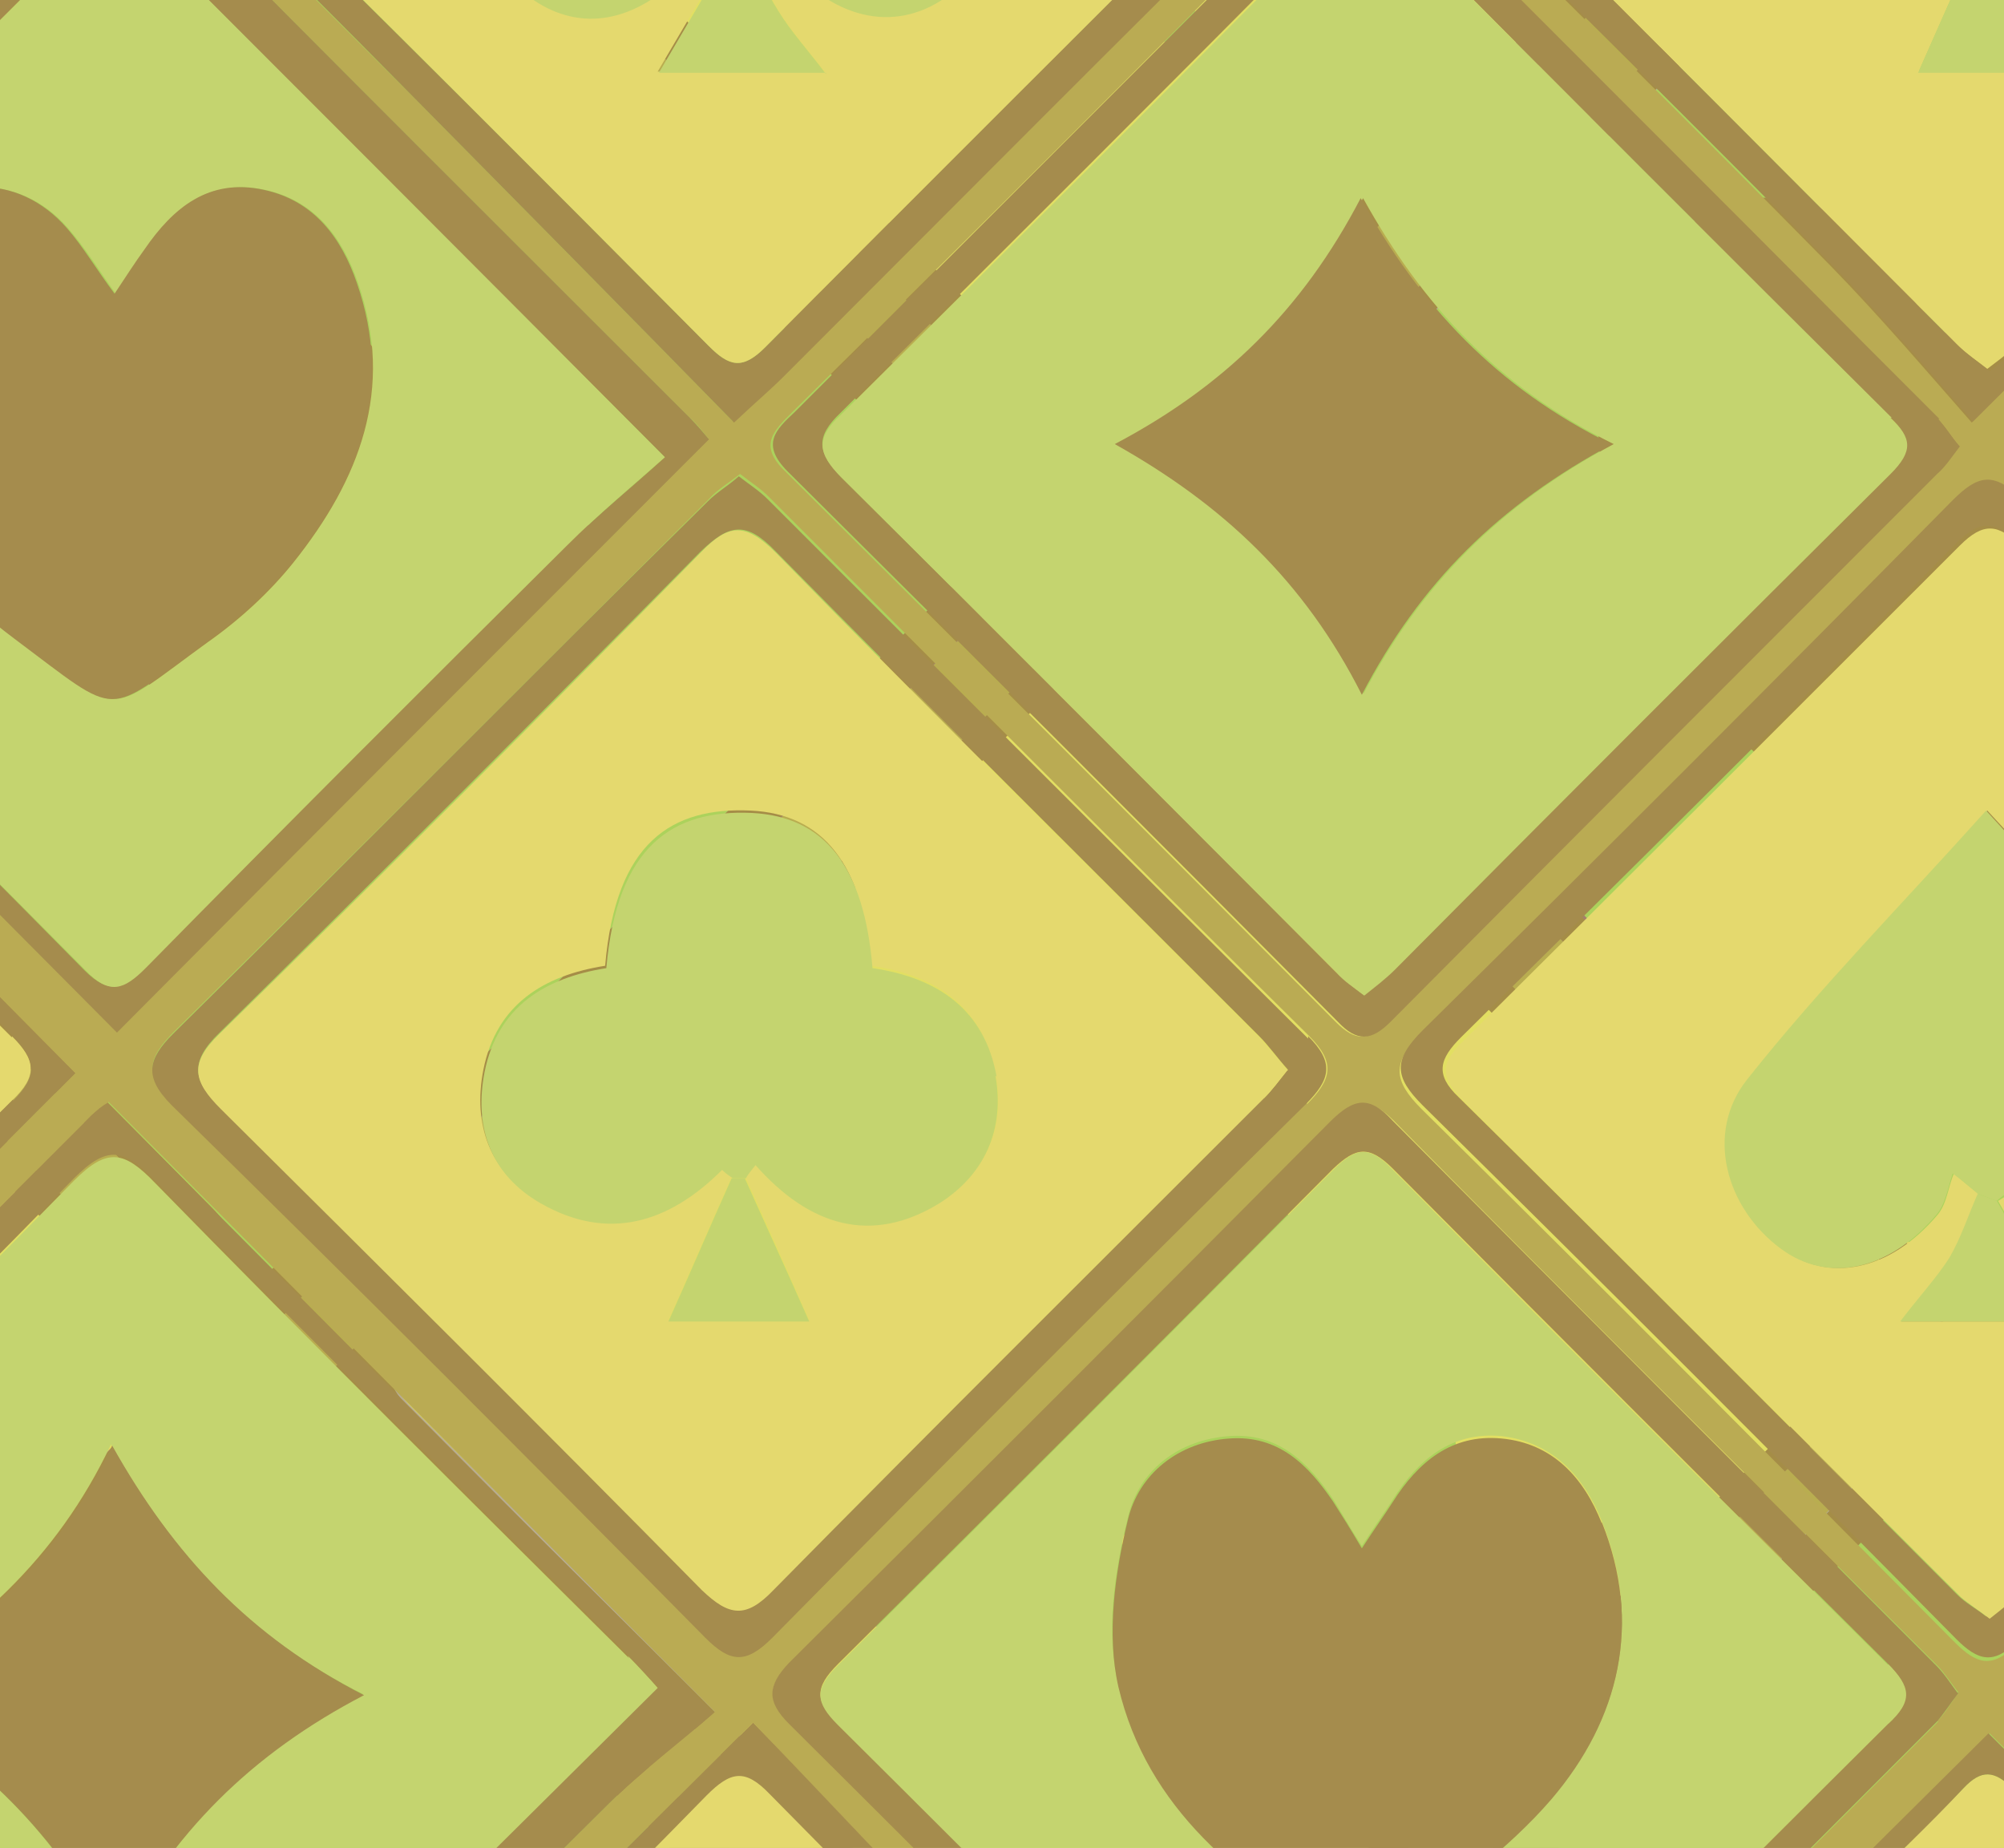 <?xml version="1.0" encoding="UTF-8"?>
<svg id="Layer_1" data-name="Layer 1" xmlns="http://www.w3.org/2000/svg" xmlns:xlink="http://www.w3.org/1999/xlink" version="1.1" viewBox="0 0 167.9 154.8">
  <defs>
    <style>
      .cls-1 {
        fill: #b9ad50;
      }

      .cls-1, .cls-2, .cls-3, .cls-4, .cls-5, .cls-6, .cls-7, .cls-8, .cls-9, .cls-10, .cls-11, .cls-12, .cls-13, .cls-14, .cls-15, .cls-16 {
        stroke-width: 0px;
      }

      .cls-2 {
        fill: #b7ac92;
      }

      .cls-17 {
        clip-path: url(#clippath);
      }

      .cls-3 {
        fill: none;
      }

      .cls-4 {
        fill: #3eb9bc;
      }

      .cls-5 {
        fill: #97d5d6;
      }

      .cls-6 {
        fill: #baab53;
      }

      .cls-7 {
        fill: #a99371;
      }

      .cls-8 {
        fill: #e4d659;
      }

      .cls-18 {
        clip-path: url(#clippath-1);
      }

      .cls-19 {
        clip-path: url(#clippath-3);
      }

      .cls-20 {
        clip-path: url(#clippath-2);
      }

      .cls-9 {
        fill: #a58d47;
      }

      .cls-10 {
        fill: #c4d46f;
      }

      .cls-11 {
        fill: #a58c4d;
      }

      .cls-12 {
        fill: #e2df62;
      }

      .cls-13 {
        fill: #70c7c9;
      }

      .cls-14 {
        fill: #e4d96e;
      }

      .cls-15 {
        fill: #a5816a;
      }

      .cls-16 {
        fill: #acd25c;
      }
    </style>
    <clipPath id="clippath">
      <rect class="cls-3" x="1794.8" y="-1522.7" width="976.4" height="822"/>
    </clipPath>
    <clipPath id="clippath-1">
      <polygon class="cls-3" points="3039.3 -1302.7 1399.5 -803 1045.6 -1277 2685.4 -1776.8 3039.3 -1302.7"/>
    </clipPath>
    <clipPath id="clippath-2">
      <polygon class="cls-3" points="3375.3 -942.7 1735.4 -442.9 1381.5 -916.9 3021.4 -1416.7 3375.3 -942.7"/>
    </clipPath>
    <clipPath id="clippath-3">
      <rect class="cls-3" width="167.9" height="154.8"/>
    </clipPath>
  </defs>
  <g class="cls-17">
    <g>
      <g class="cls-18">
        <g>
          <polygon class="cls-13" points="-4940.4 1058.5 -5138.6 1107.5 5185.7 -2557 5383.8 -2606 -4940.4 1058.5"/>
          <polygon class="cls-5" points="-4244.2 1005.6 -5036.9 1201.5 6392.7 -2855.3 7185.4 -3051.2 -4244.2 1005.6"/>
          <polygon class="cls-4" points="-2395.4 456.2 -2593.5 505.2 7650.5 -3130.8 7848.7 -3179.7 -2395.4 456.2"/>
        </g>
      </g>
      <g class="cls-20">
        <g>
          <polygon class="cls-13" points="-4604.5 1418.6 -4802.6 1467.5 5521.7 -2196.9 5719.8 -2245.9 -4604.5 1418.6"/>
          <polygon class="cls-5" points="-3908.2 1365.7 -4700.9 1561.6 6728.7 -2495.2 7521.4 -2691.1 -3908.2 1365.7"/>
          <polygon class="cls-4" points="-2059.4 816.3 -2257.5 865.3 7986.5 -2770.7 8184.7 -2819.6 -2059.4 816.3"/>
        </g>
      </g>
    </g>
  </g>
  <g class="cls-19">
    <g>
      <g>
        <path class="cls-7" d="M422.2,336.8v5.3c-13.9-13.7-27.7-27.3-40.7-40.2-.7-.7-1.5-1.5-2.2-2.2-21.8,21.7-43.1,42.9-64,63.7,20.7,20.8,41.8,42,63.7,64,.8-.9,1.7-1.8,2.6-2.6l2.1,2.1h0c-2.1,2-2,3.5-.8,5.2l-1.9,1.8c-.4-.5-.9-1-1.3-1.5-22.5,22.5-43.8,43.7-66.4,66.3,5.9,5.3,11.9,10.7,17.9,16.2h-5.3c-4.7-5-9.5-10-14.2-15-5.7,5.5-10.6,10.2-15.5,15h-4.2c5.4-5.9,10.8-11.8,16.1-17.5-21.4-21.4-42.7-42.6-63.2-63.1-21.2,21.1-42.6,42.3-64,63.7,5,5.4,10.3,11.2,15.7,17h-4.2c-4.9-5-9.7-10-15.1-15.6-5.3,5.6-9.9,10.6-14.6,15.6h-5.3c5.7-5.8,11.4-11.7,16.6-17.1-21.7-21.8-42.8-43-63.5-63.9-1,1-2,2-3,3-20.1,20.1-40.5,40.4-62.1,62,5.8,5.1,11.8,10.5,17.8,15.9h-5.3c-4.7-4.9-9.3-9.8-13.8-14.5-1.2.5-1.8.6-2.1.9-4.6,4.5-9.2,9.1-13.8,13.7h-4.2c5.4-5.9,10.7-11.8,15.6-17.2-21.4-21.5-42.6-42.6-63.9-64-.2.1-.8.4-1.3.9-20,19.9-39.9,39.9-59.9,59.8-2.1,2.1-2.1,3.6,0,5.7,4.8,4.8,9.4,9.9,14.1,14.9h-4.2c-4.1-4.1-8-8.4-12.3-12.2-1.1-1-4.2-1.4-5-.6-4.4,4-8.3,8.5-12.3,12.8h-5.3c5.6-5.8,11.2-11.6,16.5-17.2-21.6-21.5-42.9-42.7-63.7-63.5-20.9,20.9-42.2,42.1-64.9,64.7,5.8,5.2,11.8,10.6,17.8,16h-5.3c-4.8-5-9.5-10-14.4-15.1-5.6,5.5-10.4,10.3-15.3,15.1h-4.2c5.4-5.9,10.8-11.8,15.9-17.4-21.5-21.4-42.7-42.6-63.8-63.6-20.9,20.9-42.2,42.1-63.6,63.5,5.2,5.6,10.7,11.5,16.1,17.4h-4.2c-5-4.9-9.9-9.9-15.4-15.3-5,5.3-9.6,10.3-14.3,15.3h-5.3c5.7-5.9,11.4-11.7,16.4-16.9-21.8-21.9-42.9-43-65.4-65.6-.7.9-1.3,1.8-2,2.8l-1.9-1.9h0c2.5-2.4,2.5-4.2,0-6.5-7.2-7-14.3-14-21.4-21.1v-4.2c8,7.6,16,15.2,23.6,22.4.9.9,1.8,1.7,2.7,2.6,21.6-21.5,42.8-42.6,63.7-63.4-21-21-42.2-42.3-64.8-64.9-8.2,8.7-16.7,17.8-25.3,27v-5.3c7.6-8.2,15.2-16.5,23.4-25.3-7.2-6.9-15.3-14.6-23.4-22.4v-5.3c8.9,8.8,17.7,17.5,26.6,26.3,1.2-.9,1.9-1.3,2.6-1.9,19.8-19.8,39.6-39.7,59.5-59.4,3.2-3.2,1-4.7-1-6.8-18.2-18.2-36.4-36.4-54.6-54.6-1.9-1.9-4-3.8-6.2-5.9-2.1,2-3.7,3.5-5.3,5.1-7.2,6.9-14.4,13.9-21.6,20.8v-4.2c7-6.9,13.8-14,20.9-20.8,2.8-2.7,2.9-4.6,0-7.3-7.1-6.8-14-13.8-20.9-20.7v-4.2c9,8.5,17.9,17.1,26.2,24.9,1.7-1.7,3.4-3.4,5.1-5.1,19.9-19.8,39.4-39.2,58.7-58.4-20.9-20.9-42.1-42-63.8-63.7-8.5,8.4-17.4,17.2-26.3,26v-5.3c7.5-8.3,15.1-16.6,21.7-24-6.6-7.2-14.2-15.5-21.7-23.7V-1.2c8.5,9.2,17,18.3,25.1,27.1,22.7-22.8,43.9-44,64.7-64.8-20.8-20.9-42.1-42.2-63.5-63.7-1.2,1.2-2.8,2.5-4.3,4-7.3,7-14.7,14.1-22,21.2v-4.2c7-6.9,13.9-13.9,21-20.7,2.7-2.6,2.9-4.6,0-7.4-7.1-6.8-14-13.8-21-20.6v-4.2c8,7.6,16,15.2,23.7,22.5,1,.9,1.9,1.8,2.9,2.7,21.6-21.6,42.8-42.7,63.6-63.4-21.1-21.1-42.3-42.3-65-65.1-8.1,8.8-16.6,17.9-25.1,27.1v-5.3c7.6-8.2,15.2-16.5,23.1-25-3-3.1-6.7-7.1-10.4-11h5.3c7.1,10.6,8.6,10.8,16.9,1.8.5-.5.7-1.2,1.1-1.8h5.3c-3.7,4-7.4,8-11.3,12.1,1,1.3,1.8,2.4,2.8,3.4,19.3,19.3,38.7,38.6,57.9,58,2.8,2.8,4.4,2.2,6.8-.3,10.6-10.8,21.3-21.5,32.1-32.1,9.5-9.4,19.1-18.6,28.9-28.1-4.2-4.9-7.7-8.9-11.2-12.9h4.2c6.1,6.8,12.4,7,18.7.4.1-.1.2-.3.3-.4h4.2c-3.5,4-7,8.1-10,11.5,21.4,21.5,42.5,42.7,63.4,63.5,20.8-20.9,41.9-42,63.3-63.4-3.4-3.6-7.1-7.6-10.8-11.6h5.3c2.4,2.6,4.6,5.3,7.2,7.6.8.7,3.2.7,3.9,0,2.5-2.3,4.7-5.1,6.9-7.7h5.3c-3.7,4-7.4,7.9-10.9,11.6,21.5,21.4,42.6,42.6,64,63.9,0,0,.8-.2,1.3-.7,20.1-20.1,40.1-40.2,60.2-60.2,2-2,1.6-3.5-.2-5.3-2.9-3-5.7-6.2-8.5-9.2h4.2c11.7,11.9,7.7,11,18.7.4.1-.1.2-.3.4-.4h4.2c-1.9,2.2-3.8,4.6-5.8,6.6-5.4,5.4-5.5,5.4-.3,10.6C0-218.9,16-202.9,32.1-186.8c3.6,3.6,7.2,7.1,10.5,10.2,19.7-19.7,39-39,58.6-58.6,1.9-1.9,3.7-3.7,5.6-5.6-3.5-3.7-7.2-7.6-10.9-11.6h5.3c7.2,10.6,8.7,10.8,16.9,1.8.5-.5.7-1.2,1.1-1.8h5.3c-3.7,4-7.4,8-10.6,11.4,1.6,1.6,3.1,3.1,4.7,4.7,19.8,19.9,39.4,39.6,58.9,59.2,20.8-20.9,41.9-42,63.2-63.4-3.3-3.8-6.8-7.8-10.3-11.9h4.2c11.6,11.9,7.8,10.9,18.7.4.1-.1.2-.3.3-.4h4.2c-3.5,4.1-7,8.1-10.7,12.3.9,1.1,1.7,2.1,2.5,3,19.4,19.5,38.9,38.8,58.2,58.4,3.3,3.4,5,1.3,7.2-.9,18.9-19,37.9-37.9,56.8-56.8,1.1-1.1,2-2.3,3.2-3.7-3.9-4.2-7.6-8.2-11.3-12.2h5.3c2.3,2.6,4.5,5.3,7.1,7.6.8.7,3.1.7,3.9,0,2.5-2.3,4.7-5.1,7-7.6h5.3c-3.7,4-7.5,7.9-12.6,13.3.5.4.9.8,1.4,1.1l-1.8,1.8-.2-.2c-21.8,21.6-43.1,42.8-64.1,63.6,20.7,20.8,41.8,42,63.3,63.4.8-.8,1.8-1.6,2.7-2.4.3-.3.6-.6.9-.9,8-8,15.9-16,24-23.9,5.3-5.1,10.7-10.1,16-15.1v4.2c-12.8,12.7-25.5,25.4-38.3,38-2.9,2.8-1.9,4.7.4,6.9,12.7,12.5,25.3,25.1,37.9,37.7v4.2c-1.4-1.1-2.9-2-4.1-3.2-11.5-11.5-23-23-34.5-34.4-1.7-1.7-3.6-3.3-4.9-4.5-21.6,21.5-42.8,42.8-63.6,63.5,20.9,21,42.1,42.3,64.7,65,0,0,.2-.2.2-.2l1.7,1.6c-.2.2-.1.6-.2,1-.4.4-.8.8-1.1,1.2,1.2,1,2.5,1.9,3.8,2.8l-2,1.9h-.1c-2.9-3.1-4.7-3.1-7.6-.1-19,19.2-38.1,38.3-57.3,57.2-3.2,3.1-2.6,4.8.2,7.6l.2.2c18.9,18.7,37.6,37.5,56.4,56.3,1.2,1.2,2.6,2.3,4.3,3.8,14.8-14.7,29.3-29.3,43.9-43.8v5.3c-12.6,12.6-25.1,25.2-37.9,37.7-2.8,2.8-2.8,4.5,0,7.3,12.7,12.4,25.3,25.1,37.9,37.7v5.3c-14.5-14.6-29-29.2-42.7-42.8-.8.8-1.6,1.6-2.4,2.4-21,20.8-41.5,41.2-61.6,61.1,20.8,20.7,42,41.9,63.6,63.4,14.1-14,28.6-28.4,43.1-42.8v5.3c-1.3,1.1-2.8,2.1-4,3.3-10.7,10.7-21.4,21.3-32.1,32-5.3,5.3-5.4,5.4,0,10.8,12,11.9,24,23.6,36,35.5h0ZM372.7,165.1c2.5-2.4,2.2-4.2-.2-6.6-19.3-19.1-38.4-38.3-57.6-57.6-2.8-2.8-4.6-2.6-7.3.1-8.2,8.5-16.6,16.8-25,25.1-11.7,11.7-23.5,23.4-35.4,35.2.7,1.2.8,1.7,1.2,2.1,19.9,20,39.9,39.9,59.8,59.9,2.6,2.6,4.4,1.9,6.6-.3,19.3-19.4,38.6-38.7,57.9-58h0ZM311.2,359c21-21,42.2-42.1,63.2-63-20.9-20.9-42.1-42.1-62.6-62.5-21.1,21-42.5,42.2-62.9,62.6,20.7,20.9,41.7,42.2,62.3,63ZM373.8-106.7c-20.5-20.6-41.6-41.6-62.4-62.5-20.9,21.1-41.9,42.3-62.8,63.4,20.6,20.7,41.6,41.9,62,62.4,21.1-21.1,42.3-42.4,63.2-63.4h0ZM311.4,90.9c20.8-20.9,42-42,62.3-62.4-21-21.3-42.1-42.7-62.5-63.3-21,20.8-42.2,41.9-62.9,62.6,20.9,20.9,42.1,42.1,63.1,63.1h0ZM311.2,493.1c21-20.9,42.1-42,63-62.7-21.2-21.3-42.3-42.4-62.9-63-20.9,20.9-42.2,42.1-62.9,62.7,20.8,21,41.9,42.2,62.7,63.1h0ZM307.8,94.5c-.4-.6-1-1.5-1.7-2.2-19.6-19.6-39.2-39.1-58.7-58.8-2.9-2.9-4.6-1.9-6.9.4-12.2,12.3-24.3,24.5-36.6,36.7-8,7.9-16.2,15.6-23.7,22.8,22.2,22.2,43.5,43.4,64.4,64.1,20.7-20.6,41.8-41.7,63.2-63h0ZM293.2,244.5c5.1-5.1,10.1-10.2,14.7-14.8-21.6-21.7-42.7-42.9-63.3-63.5-21.1,21-42.4,42.2-63.8,63.6.2.3.7,1,1.3,1.6,19.6,19.6,39.2,39.1,58.7,58.8,2.9,2.9,4.7,2.3,7.3-.4,15-15.2,30.1-30.3,45.2-45.4h0ZM306.9-38.8c-20.9-20.9-42.2-42.3-62.5-62.6-20.9,20.7-42.3,41.9-62.9,62.4,20.8,21,41.9,42.2,62.8,63.3,21-21.1,42.2-42.4,62.7-63h0ZM243.9,425.8c21.2-21,42.5-42.2,62.9-62.4-20.9-21-42.1-42.3-63-63.3-20.8,20.8-42,41.9-62.9,62.8,21.1,21.1,42.4,42.3,63,62.9h0ZM244.4-109.5c20.9-21,42-42.2,63.1-63.4-21-21.1-42.3-42.3-63-63.1-21.1,21-42.3,42.2-63.3,63.1,20.9,20.9,42.1,42.2,63.3,63.4h0ZM241.9,162.6c-2.3-2.5-3.7-4.1-5.2-5.6-18.5-18.5-37-36.8-55.3-55.4-3.3-3.3-5.2-3.3-8.4,0-18.8,19.1-37.8,38-56.9,56.8-2.6,2.6-2.8,4.2-.2,6.8,19.3,19.1,38.5,38.3,57.6,57.6,3.1,3.1,4.9,2.6,7.7-.3,10.3-10.6,20.8-21.1,31.4-31.5,9.5-9.4,19.2-18.7,29.3-28.5h0ZM240.8-106.6c-.5-.6-1.2-1.5-2.1-2.4-19.4-19.5-38.9-38.9-58.3-58.5-2.9-3-4.6-1.8-6.8.5-19,19.2-38.1,38.3-57.3,57.3-2.9,2.8-2.7,4.5,0,7.3,19.2,19,38.2,38.1,57.3,57.2,1.1,1.1,2.4,2,3.2,2.7,21.4-21.5,42.5-42.7,63.8-64ZM239.8,430.8c-21.1-21.3-42.3-42.6-63.6-64,.3-.2,0,0-.3.2-20,19.9-40,39.9-60.1,59.7-3,3-1.6,4.6.7,6.9,19.1,19.1,38.2,38.2,57.3,57.3,1.1,1.1,2.3,1.9,3.4,2.8,21.4-21.5,42.4-42.6,62.6-62.9h0ZM240,27.7c-20.8-20.9-41.8-42.1-62.5-63-21.1,21.1-42.4,42.4-63.1,63.2,20.8,20.9,41.9,42.1,62.7,62.9,21-21,42.2-42.3,63-63ZM240.2,295.9c-20.8-20.8-41.9-42-62.7-62.8-21.1,21-42.3,42.2-62.7,62.6,20.8,21,42,42.4,62.6,63.2,20.8-20.9,42-42.1,62.8-62.9h0ZM173.7,94.4c-.2-.3-.5-.9-.9-1.4-19.9-20-39.9-39.9-59.8-59.9-2.9-2.9-4.4-1.2-6.4.8-10.4,10.5-20.9,21-31.4,31.4-9.7,9.7-19.5,19.3-29.1,28.7,21.8,21.7,43.1,42.9,63.9,63.7,21.1-21,42.3-42.1,63.7-63.3ZM171.9,365.9c3.2-3.1,1.2-4.8-.9-6.8-18.8-18.8-37.6-37.6-56.5-56.4-1.3-1.3-2.8-2.5-3.3-3-21.7,21.7-43,42.9-63.7,63.7,20.6,20.8,41.7,42,62.9,63.4.4-.3,1.1-.6,1.5-1.1,20-19.9,39.9-39.9,59.9-59.8h0ZM159,244.7c5.1-5.1,10.3-10,14.8-14.4-21.8-22-43-43.3-63.9-64.3-20.9,20.8-42.1,41.8-63.7,63.3,1,1.1,1.9,2.2,2.8,3.1,19.1,19.1,38.2,38.1,57.1,57.3,3.2,3.3,5,2.9,8-.1,14.8-15.1,29.8-30,44.8-45h0ZM110,23.9c21-21,42.3-42.2,63.4-63.3-20.8-20.8-41.9-42-62.8-62.8-21.1,21.1-42.3,42.4-63.2,63.3C68.2-18.1,89.4,3.2,110,23.9ZM173.3-173.6c-20.8-20.8-42-42-62.8-62.9-21.1,21.1-42.4,42.4-63.1,63.1,21.2,21.2,42.3,42.4,62.6,62.9,21-20.9,42.2-42.1,63.3-63.1h0ZM104.2-102.5c3.2-3.2,2.1-5.2-.6-7.8-19-18.9-37.9-37.9-56.9-56.8-1.1-1.1-2.3-1.9-3.5-2.9-.9.7-1.5,1-2,1.5-19.8,19.8-39.6,39.7-59.5,59.5-3.1,3.1-1.3,4.7.8,6.8C-1.3-86.2,14.8-70.2,30.8-54c3.9,4,7.5,8.4,11.2,12.6,2.1-1.5,2.6-1.8,3-2.1,19.7-19.7,39.4-39.4,59.2-59h0ZM106.9,161.9c-1-1.2-1.7-2.4-2.7-3.4-19.2-19.2-38.5-38.3-57.6-57.6-2.9-2.9-4.6-2.5-7.3.2-18.8,19.1-37.7,38-56.8,56.8-3.2,3.1-3.1,4.9,0,8,19.2,18.9,38.2,38,57.2,57.2,2.3,2.3,4,2.8,6.5.2,19.2-19.4,38.6-38.7,57.9-58,1-1,1.7-2.2,2.7-3.5h0ZM103.9,433.8c2.9-2.9,3.1-4.8,0-7.8-12.2-12-24.3-24-36.3-36.2-7.9-8-15.4-16.4-23.2-24.7-2.4,2-3.2,2.4-3.8,3.1-19.6,19.6-39.1,39.2-58.8,58.7-2.9,2.9-1.9,4.6.5,6.9,16.6,16.5,33.1,33.2,49.7,49.8,3.6,3.6,7.3,7,11,10.6,1.3-1,2.2-1.5,2.9-2.3,19.3-19.3,38.6-38.7,58-57.9h0ZM41.7,92.5c22.6-22.5,43.7-43.6,64.8-64.6C85.4,7,64.2-14.1,42.7-35.4c-.3.2-1.2.7-1.9,1.4C21-14.3,1.4,5.4-18.4,25.1c-2.9,2.8-1.2,4.5.8,6.5,14.7,14.7,29.5,29.3,44.1,44.2,5.4,5.5,10.4,11.4,15.2,16.8ZM43.3,359.2c21-21.1,42.1-42.2,63.1-63.2-20.9-20.9-42.1-42-63-62.7-21,20.9-42.3,41.9-63,62.5,20.9,21.1,42,42.4,62.9,63.5ZM40.2,95.1c-.8-1.1-1.4-2.1-2.2-3-2.7-2.8-5.5-5.5-8.2-8.3C13.1,67.4-3.5,50.8-20,34.1c-2.6-2.6-4.3-3.4-7.3-.4-19.1,19.3-38.3,38.5-57.6,57.7-2,2-3.7,3.5-.8,6.4,19.8,19.6,39.5,39.3,59.1,59.1,2.1,2.1,3.6,2.1,5.6,0,19.5-19.6,39.1-39.2,58.6-58.8.8-.8,1.5-1.9,2.4-3h0ZM37.8,231.8c.8-.8,1.5-1.9,2.3-3-.9-1.1-1.5-2.1-2.3-3-19.4-19.5-38.9-38.8-58.3-58.4-2.7-2.7-4.3-2.3-6.8.2-19.2,19.4-38.6,38.7-57.9,57.9-2.4,2.4-2.6,4,0,6.5,19.5,19.4,39,38.8,58.4,58.3,2.2,2.2,3.7,2.5,6.1.2,19.5-19.6,39.1-39.2,58.7-58.8h0ZM37.9-36.2c2.4-2.4,1.8-4-.3-6.1C18.1-61.7-1.4-81.1-20.8-100.7c-2.3-2.3-3.8-2.2-6.1,0-19.4,19.5-38.8,39-58.4,58.4-2.5,2.5-2.4,4.2,0,6.5,5.7,5.5,11.3,11.1,16.9,16.8C-53.8-4.3-39.3,10.3-24.5,25.2c1.3-.9,2-1.2,2.5-1.7C-2.1,3.6,17.9-16.3,37.9-36.2ZM37-169.3c1.1-1.1,2-2.3,2.8-3.2-21.5-21.5-42.8-42.7-63.8-63.7-20.9,20.9-42.1,42-63.8,63.5,1.5,1.6,2.8,3,4.2,4.4,18.6,18.6,37.2,37.1,55.7,55.9,3.4,3.5,5.3,2.9,8.4-.2,18.7-19,37.6-37.7,56.5-56.6h0ZM36.5,367.3c1.3-1.3,2.5-2.8,3.3-3.8-21.6-21.6-42.7-42.8-63.7-63.8-20.9,20.9-42,42.1-63.6,63.6.7.8,1.3,1.7,2,2.4,19.6,19.6,39.2,39.2,58.6,58.9,3.1,3.1,4.7,1.4,6.8-.8,18.8-18.9,37.7-37.7,56.5-56.5h0ZM-29.3,433.1c3.5-3.4,1-5.1-1.1-7.2-18.8-18.8-37.7-37.6-56.4-56.6-3.1-3.2-4.9-3.1-8,0-18.6,18.8-37.2,37.5-56.1,56.1-3.4,3.3-3.7,5.4-.1,8.9,13.1,12.8,25.9,25.9,38.9,38.9,6.9,6.9,14,13.8,21.1,20.8,1.1-.8,1.9-1.3,2.5-1.9,19.7-19.7,39.4-39.4,59.2-59h0ZM-29.5,299.2c2.8-2.8,2.2-4.5-.3-6.9-12.2-12-24.3-24.1-36.3-36.2-8-8.1-15.8-16.4-23.2-24.1-22.3,22.1-43.6,43.2-64.8,64.2,21,20.9,42.1,42.1,63.4,63.4.8-.6,1.8-1.3,2.6-2.1,19.5-19.4,38.9-38.9,58.4-58.3h0ZM-29.9,165.7c2.7-2.7,3.1-4.4.2-7.3-19.4-19.2-38.7-38.6-58-57.9-.8-.8-1.9-1.5-3-2.4-1.2,1-2.4,1.7-3.4,2.7-19.1,19-38.1,38.2-57.3,57.2-2.8,2.8-3.3,4.7-.2,7.7,19.2,18.9,38.3,38,57.3,57.2,2.7,2.8,4.4,2.9,7.2,0,19-19.2,38-38.2,57.2-57.2h0ZM-30.5,32.2c3.3-3.3,3.5-5.1.2-8.4C-47,7.4-63.3-9.1-79.8-25.6c-3.6-3.6-7.2-7-10.9-10.5-1.1.9-1.7,1.3-2.2,1.8-19.7,19.7-39.4,39.4-59.3,59-2.8,2.8-2.1,4.5.3,6.9,8.9,8.8,17.8,17.6,26.6,26.5,11.2,11.3,22.3,22.6,34,34.4,2.3-2.1,3.8-3.5,5.3-5,18.5-18.5,36.8-37,55.4-55.3h0ZM-30.7-101.7c3.5-3.4,3.6-5.3.1-8.8-13-12.7-25.8-25.6-38.5-38.5-7-7.2-13.7-14.6-20.6-21.9-.4.4-.9.7-1.3,1-.7.5-1.5.9-2.1,1.5-19.6,19.5-39.1,39.1-58.8,58.6-3.3,3.3-1.9,5.2.7,7.8,18,17.9,35.9,35.9,53.9,53.8,2.1,2.1,4.3,4,6.6,6.1,1.5-1.3,2.5-2.2,3.5-3.2,18.8-18.8,37.6-37.8,56.6-56.4h0ZM-93.9,94.4c-.7-.8-1.3-1.6-2.1-2.3-19.2-19.2-38.5-38.3-57.6-57.7-3.3-3.4-5.2-3.1-8.4.1-18.7,19-37.6,37.8-56.5,56.6-1.1,1.1-2.1,2.3-2.7,3,21.5,21.5,42.7,42.8,63.7,63.9,20.8-20.8,41.9-42,63.5-63.6h0ZM-104.9,240.9c3.8-3.8,8.1-7.1,11.6-10.1-22.5-22.7-43.7-44-65.1-65.5-.5.4-1.2.8-1.8,1.5-19.7,19.7-39.4,39.4-59.2,59-3,3-1.7,4.6.6,6.8,19,18.9,38,37.8,56.8,56.9,3.3,3.3,5.1,3.3,8.4,0,16.1-16.3,32.3-32.5,48.6-48.6h0ZM-157.8,24.2c20.9-20.9,42.1-42.2,62.3-62.5-20.9-21.2-42.1-42.6-62.9-63.6-20.8,20.8-41.9,41.9-62.7,62.7,21.1,21,42.3,42.3,63.3,63.3h0ZM-157.4-109.9c20.8-20.8,41.9-42,62.5-62.7-21.3-21.3-42.5-42.5-62.9-62.9-20.8,20.7-42.1,41.9-62.8,62.5,20.9,20.8,42.1,42.1,63.1,63.1h0ZM-95.1,363.2c-21-21-42.2-42.4-62.6-62.9-21,20.8-42.3,42-63.4,63,20.8,20.8,42,42,62.7,62.7,21.3-21.2,42.6-42.3,63.2-62.8h0ZM-163.2-103.3c2.9-2.8,1.2-4.5-.8-6.5-19.1-19.1-38.3-38.1-57.2-57.3-2.8-2.8-4.4-2.9-7.2,0-19,19.2-38.1,38.2-57.2,57.3-1.1,1.1-2,2.4-2.8,3.2,21.3,21.4,42.5,42.6,63.8,64,.5-.3.8-.4,1.1-.6,20.1-20,40.2-40.1,60.4-60.1h0ZM-164.1,433.8c3.3-3.3,2.7-5.1-.3-8-18.8-18.6-37.5-37.4-56.2-56.1-1.3-1.3-2.8-2.5-4.1-3.6-21.5,21.5-42.5,42.5-63.4,63.4,21.3,21.4,42.4,42.6,63.7,64,.9-.8,2.2-1.8,3.3-2.9,19-19,37.9-38,57-56.8h0ZM-224.9,90.9c21.1-20.9,42.3-42,63.3-63-21.1-20.9-42.3-41.9-63.2-62.6-20.8,20.7-42.1,41.9-62.7,62.5,20.8,21,41.9,42.2,62.6,63.1h0ZM-161.9,162.4c-21.2-21.3-42.2-42.5-63.4-63.9-.3.2-.9.5-1.4,1-19.9,19.8-39.7,39.6-59.6,59.3-2.9,2.9-1.7,4.6.6,6.9,14.5,14.4,28.9,28.9,43.4,43.4,5.7,5.7,11.5,11.2,17.1,16.7,21.6-21.7,42.7-42.8,63.2-63.4h0ZM-161.5,296c-21-21-42.2-42.1-63.1-63-21.2,21.1-42.4,42.2-62.8,62.7,20.9,21.1,42,42.4,62.7,63.3,21-20.9,42.1-42,63.2-62.9h0ZM-228.4,94.4c-.1-.2-.4-.8-.9-1.3-19.9-20-39.9-39.9-59.8-59.9-2.1-2.1-3.6-2-5.7,0-5.6,5.8-11.5,11.5-17.2,17.2-14.6,14.5-29.2,29.1-43.3,43.2,21.7,21.9,42.8,43.2,63.5,64.1,20.8-20.8,42-42,63.4-63.3h0ZM-237,238.6c3.1-3.1,6.7-5.6,9.7-8.1-22.5-22.5-43.6-43.7-64.5-64.7-21.2,21.2-42.4,42.4-63.7,63.7.3.4.8,1.1,1.4,1.7,19.6,19.6,39.2,39.1,58.7,58.8,2.8,2.8,4.6,2.6,7.3-.1,17-17.2,34.1-34.3,51.2-51.3h0ZM-292.2,425.6c21.1-20.8,42.4-42,62.9-62.2-20.9-21.1-42.1-42.4-62.8-63.3-20.9,20.8-42,42-62.6,62.6,21.2,21.4,42.4,42.7,62.6,62.9ZM-228.6-172.9c-21-20.9-42.2-42.1-63.4-63.2-20.9,20.9-42.2,42.1-63.2,63.2,21,21.1,42.3,42.3,63.3,63.3,21.1-21,42.3-42.3,63.3-63.2h0ZM-291.6,23.6c20.8-20.7,42-41.9,63.1-62.8-21.1-21-42.3-42.2-63.4-63.3-21,21-42.2,42.3-62.7,62.7,21,21.1,42.3,42.5,63,63.3h0ZM-294.8,162.6c-.8-1.3-.9-1.9-1.3-2.2-19.9-20-39.9-39.9-59.8-60-2.7-2.7-4.4-1.8-6.6.4-19.3,19.4-38.6,38.7-58,58-2.3,2.2-2.4,3.8-.1,6.1,19.4,19.3,38.8,38.6,58,58,3.1,3.1,5,2.4,7.7-.4,12.1-12.3,24.4-24.5,36.6-36.8,7.7-7.7,15.5-15.4,23.4-23.1h0ZM-295.2,429.6c-.6-.7-1.2-1.7-2.1-2.5-19.5-19.5-39-38.9-58.3-58.4-2.6-2.6-4.2-2.1-6.5.2-19.5,19.6-39.2,39.2-58.7,58.8-.7.7-1.1,1.7-1.6,2.5,21.3,21.2,42.5,42.2,63.5,63.2,21.2-21.2,42.4-42.4,63.7-63.7h0ZM-359.8-41.9c22.1-22.1,43.3-43.2,63.9-63.8-21-21.1-42.2-42.3-63.5-63.7-.2.2-.8.5-1.3,1-19.9,19.8-39.7,39.7-59.6,59.4-2.5,2.5-1.7,4,.4,6.1,6.9,6.8,13.8,13.7,20.6,20.6,13.2,13.5,26.4,27,39.6,40.4h0ZM-296.3,296.3c-20.8-21-41.8-42.3-62.2-63-21.1,21-42.3,42.2-63,62.8,20.8,21,41.9,42.2,62.4,62.9,21.1-21.1,42.4-42.3,62.8-62.7h0ZM-358.8,91c21-21.1,42.2-42.3,62.8-62.9-20.9-21-42.1-42.4-62.9-63.2-21.1,20.9-42.3,42-63.3,62.9,21.1,21,42.2,42.2,63.3,63.3h0Z"/>
        <path class="cls-15" d="M236.7,157c1.5,1.5,2.8,3.1,5.2,5.6-10.1,9.8-19.7,19.1-29.3,28.5-10.5,10.4-21,20.9-31.4,31.5-2.8,2.9-4.6,3.4-7.7.3-19.1-19.3-38.3-38.5-57.6-57.6-2.6-2.6-2.5-4.2.2-6.8,19.1-18.8,38.1-37.8,56.9-56.8,3.3-3.3,5.1-3.4,8.4,0,18.3,18.6,36.9,37,55.3,55.4h0ZM233.7,165.3c2.3-2.3,2.7-4,.2-6.5-17.8-17.6-35.5-35.3-53.2-53.1-2.7-2.8-4.5-2.2-7,.3-17.5,17.6-35.1,35.2-52.7,52.7-2.4,2.4-2.6,4-.1,6.5,17.8,17.6,35.5,35.3,53.2,53,1,1,2.1,1.7,3.4,2.6,1.3-1.1,2.5-1.8,3.5-2.8,17.6-17.6,35.2-35.2,52.8-52.7h0Z"/>
        <path class="cls-2" d="M233.8,158.8c2.5,2.5,2.2,4.2-.2,6.5-17.6,17.5-35.2,35.1-52.8,52.7-1,1-2.1,1.7-3.5,2.8-1.2-1-2.4-1.7-3.4-2.6-17.7-17.7-35.4-35.4-53.2-53-2.5-2.5-2.3-4.2.1-6.5,17.6-17.5,35.2-35.1,52.7-52.7,2.4-2.5,4.2-3,7-.3,17.6,17.8,35.4,35.4,53.2,53.1h0ZM197.8,177c4.8-2.4,7.5-7.5,7.1-13.2-.5-6-3.9-10.6-10.1-12-3.2-.7-3.7-2.2-4-5-.7-7.8-6-12.6-13.6-12.5-7.2,0-12.6,4.9-13.3,12.3-.3,3-.8,4.5-4.3,5.3-7.3,1.7-11.2,8.7-9.6,15.8,1.7,7.3,7.9,11.8,15.4,10.2,3.7-.8,7.1-3.2,11.7-5.3,0,0,0,.2-.1.3-2.5,5.6-4.8,10.8-7.2,16.1h15.2c-2.5-5.5-4.8-10.6-7.1-15.6.5-.2,1-.5,1.4-.7.8.7,1.5,1.4,2.3,2.1,4.5,4.1,11,5,16.2,2.3h0Z"/>
        <path class="cls-2" d="M236.1,28.1c-1,1.2-1.7,2.1-2.5,3-17.7,17.7-35.4,35.4-53.1,53.2-2.4,2.4-4,2.6-6.5.1-17.6-17.8-35.4-35.5-53.2-53.1-2.5-2.4-2.5-4.1,0-6.5,17.8-17.6,35.5-35.3,53.1-53.1,2.4-2.4,4.1-2.6,6.5-.1,17.6,17.8,35.4,35.4,53.1,53.2,1,1,1.7,2.2,2.6,3.4h0ZM200.1,46.7c5-3.7,6.9-12.9,2.6-18.2C194.8,18.8,186.1,9.9,177.2,0c-8.9,9.9-17.6,18.9-25.5,28.5-4.4,5.3-2.5,14,2.7,18.2,5.2,4.2,11.8,3.1,17.3-2.8,1.1-1.2,2.6-2.2,3.8-3.2l1.1,1.1c-2.7,4.3-5.4,8.6-8.3,13.2h17.4c-2.7-4.5-5.3-8.9-7.9-13.3.8-.6,1.6-1.3,2.4-1.9.8,1.4,1.3,3,2.3,4.1,5.3,5.7,12.2,6.7,17.5,2.8h0Z"/>
        <path class="cls-8" d="M204.9,163.8c.4,5.7-2.3,10.7-7.1,13.2-5.3,2.7-11.7,1.7-16.2-2.3-.8-.7-1.5-1.4-2.3-2.1-.5.2-1,.5-1.4.7l-1-.4c0,0,0-.2.1-.3-4.5,2.1-7.9,4.5-11.7,5.3-7.5,1.6-13.7-2.9-15.4-10.2-1.6-7.1,2.3-14.2,9.6-15.8,3.5-.8,4-2.3,4.3-5.3.7-7.4,6.1-12.3,13.3-12.3,7.6,0,12.9,4.7,13.6,12.5.3,2.8.8,4.2,4,5,6.2,1.4,9.7,6,10.1,12h0Z"/>
        <path class="cls-8" d="M202.7,28.5c4.3,5.3,2.4,14.5-2.6,18.2-5.3,4-12.2,2.9-17.5-2.8-1-1.1-1.5-2.7-2.3-4.1-.8.6-1.6,1.3-2.4,1.9h-1.2c0,.1-1.1-1-1.1-1-1.3,1.1-2.7,2-3.8,3.2-5.5,5.9-12.1,7-17.3,2.8-5.2-4.1-7-12.9-2.7-18.2C159.6,18.9,168.3,9.9,177.2,0c8.9,9.9,17.6,18.8,25.4,28.5Z"/>
        <path class="cls-15" d="M177.5-35.3c20.7,20.9,41.8,42.1,62.5,63-20.7,20.7-42,42-63,63-20.7-20.8-41.8-42-62.7-62.9,20.7-20.8,42-42,63.1-63.2ZM233.5,31.1c.9-.8,1.6-1.8,2.5-3-.9-1.2-1.7-2.4-2.6-3.4-17.7-17.7-35.4-35.4-53.1-53.2-2.4-2.4-4.1-2.3-6.5.1-17.6,17.8-35.3,35.4-53.1,53.1-2.4,2.4-2.4,4,0,6.5,17.8,17.6,35.5,35.3,53.2,53.1,2.5,2.5,4.1,2.3,6.5-.1,17.6-17.8,35.4-35.4,53.1-53.2h0Z"/>
        <path class="cls-15" d="M172.8,93c.5.5.7,1.1.9,1.4-21.4,21.3-42.6,42.3-63.7,63.3-20.8-20.8-42.1-42-63.9-63.7,9.6-9.4,19.4-19.1,29.1-28.7,10.5-10.4,20.9-20.9,31.4-31.4,2-2,3.5-3.7,6.4-.8,19.9,20,39.9,40,59.8,59.9ZM169.4,95.7c-.8-1.3-1-2-1.5-2.5-18.3-18.4-36.7-36.7-55-55.1-2.2-2.2-3.6-1.9-5.6.3-7.4,7.6-14.9,15.1-22.4,22.5-11.3,11.1-22.6,22.2-33.8,33.2.8,1.6.9,2,1.1,2.2,18.4,18.5,37,36.9,55.3,55.4,2.7,2.7,4,1.4,6-.6,11.5-11.5,22.9-23,34.5-34.4,7.1-7.1,14.3-14,21.4-21h0Z"/>
        <path class="cls-8" d="M167.9,93.2c.5.5.7,1.2,1.5,2.5-7.1,7-14.3,13.9-21.4,21-11.5,11.4-23,22.9-34.5,34.4-1.9,1.9-3.3,3.3-6,.6-18.4-18.6-36.9-37-55.3-55.4-.2-.2-.3-.6-1.1-2.2,11.2-11,22.5-22.1,33.8-33.2,7.5-7.4,15-14.9,22.4-22.5,2-2.1,3.5-2.4,5.6-.3,18.3,18.4,36.6,36.7,55,55.1h0ZM129.7,107.1c7-7.3,9.1-16.5,7.6-26.5-1-6.4-5.8-12.1-10.9-13-6.6-1.1-10.6,2.4-13.7,7.7-.6,1-1.4,1.9-2.5,3.5-1.8-2.6-3-4.5-4.4-6.3-5.9-7.2-14.1-7-19.4.7-3.6,5.3-4.7,11.4-3.4,17.7,3,14.7,13.1,23.7,25.5,30.5,1.1.6,3.6.3,4.7-.6,5.7-4.4,11.6-8.6,16.5-13.8h0Z"/>
        <path class="cls-8" d="M167.9-39C148.8-19.8,129.3-.2,108.5,20.7c-1.2-1.8-2.3-4.2-4-5.9C87.9-1.9,71.2-18.7,54.3-35.3c-2.7-2.7-3.2-4.3-.2-7.2,18.1-17.8,36-35.9,53.9-53.8.5-.5,1.1-.9,1.5-1.2,19.8,19.9,39.3,39.5,58.3,58.6h0ZM110.3-12.2c6-12.1,14.7-20.4,26.6-26.9-12.3-6-20.4-14.8-26.7-26.5-6.3,11.9-14.7,20.3-26.6,26.5,11.8,6.5,20.4,14.9,26.7,26.9Z"/>
        <path class="cls-15" d="M137.2,80.6c1.6,10-.6,19.2-7.6,26.5-4.9,5.1-10.8,9.4-16.5,13.8-1.1.9-3.5,1.2-4.7.6-12.4-6.8-22.5-15.8-25.5-30.5-1.3-6.3-.2-12.4,3.4-17.7,5.3-7.7,13.5-7.9,19.4-.7,1.4,1.7,2.6,3.7,4.4,6.3,1.1-1.5,1.9-2.5,2.5-3.5,3-5.3,7.1-8.8,13.7-7.7,5.1.9,9.9,6.5,10.9,13h0Z"/>
        <path class="cls-15" d="M173.3-39.4c-21.1,21-42.3,42.3-63.4,63.3C89.4,3.2,68.2-18.1,47.4-38.9c20.9-20.9,42.1-42.2,63.2-63.3,20.9,20.9,42,42,62.8,62.8h0ZM108.5,20.7C129.3-.2,148.8-19.8,167.9-39c-19-19.1-38.5-38.6-58.3-58.6-.4.3-1,.7-1.5,1.2-18,17.9-35.9,36-53.9,53.8-3,2.9-2.5,4.6.2,7.2C71.2-18.7,87.9-1.9,104.5,14.9c1.7,1.7,2.8,4.1,4,5.9h0Z"/>
        <path class="cls-15" d="M104.2,158.5c1,1,1.7,2.1,2.7,3.4-1,1.3-1.8,2.5-2.7,3.5-19.3,19.4-38.7,38.6-57.9,58-2.5,2.6-4.2,2.1-6.5-.2-19-19.1-38-38.2-57.2-57.2-3.1-3.1-3.2-4.9,0-8,19.1-18.8,38-37.8,56.8-56.8,2.7-2.7,4.4-3.1,7.3-.2,19.1,19.3,38.4,38.4,57.6,57.6h0ZM99.1,165.7c2.7-2.6,3.1-4.5.2-7.4-17.7-17.5-35.2-35.1-52.7-52.7-2.4-2.4-4-2.6-6.5,0-17.6,17.8-35.3,35.4-53.1,53.1-2.3,2.3-2.8,3.9-.2,6.5,17.9,17.7,35.7,35.6,53.6,53.4.8.8,1.9,1.5,3.1,2.3,1.2-1,2.4-1.8,3.3-2.8,17.5-17.4,34.9-34.9,52.4-52.3h0Z"/>
        <path class="cls-2" d="M99.7,24.8c2.2,2.2,2.5,3.7,0,6.1-18,17.9-35.9,35.9-53.9,53.8-.7.7-1.6,1.3-2.7,2.2-1.2-.9-2.3-1.7-3.3-2.6C22.6,66.8,5.2,49.3-12.4,31.9c-2.8-2.8-3.3-4.6-.2-7.7C5.1,6.8,22.7-10.8,40.1-28.5c2.6-2.6,4.2-2.2,6.5.1C64.3-10.6,82,7.1,99.7,24.8ZM63.2,43.2c5.4-2.2,8.1-7.6,7.5-13.9-.7-6.6-4.6-10.3-11-11.8-1.1-.3-2.5-2.3-2.7-3.7-1.2-8.5-5.8-13.3-13.4-13.4-8-.2-12.7,4.5-14.2,13.3-.3,1.5-2,3.5-3.5,4-5.9,2-9.8,6.3-10.4,12.1-.5,5.4,2.4,10.5,7.3,13,5.1,2.6,11.4,1.9,15.8-1.8,1-.8,2-1.6,2.9-2.4.4.3.8.5,1.1.8,0,0,0,0,0,.1-2.3,5.2-4.6,10.4-6.9,15.6h15.2c-2.5-5.3-4.7-10.2-7-15,.5-.3.9-.5,1.4-.8.3.1.7.2.9.5,4.9,5,10.7,6.1,17,3.5h0Z"/>
        <path class="cls-2" d="M99.2,158.4c2.9,2.9,2.5,4.7-.2,7.4-17.5,17.4-34.9,34.9-52.4,52.3-1,1-2.1,1.8-3.3,2.8-1.2-.9-2.2-1.5-3.1-2.3-17.9-17.8-35.6-35.6-53.6-53.4-2.6-2.5-2.1-4.1.2-6.5,17.8-17.6,35.5-35.3,53.1-53.1,2.5-2.6,4.1-2.3,6.5,0,17.5,17.6,35.1,35.2,52.7,52.7h0ZM66.3,180.5c5-4,6.4-13.4,1.9-18.7-7.8-9.3-16.2-18-25.1-27.7-8.9,9.9-17.8,18.9-25.6,28.8-4.6,5.8-2.3,13.9,3.6,18.2,5,3.7,11.5,2.4,16.7-3.6,1-1.1,1.2-3,1.7-4.5.9.7,1.8,1.5,2.6,2.2-1,2.3-1.8,4.7-3.1,6.9-1.3,2.2-3.1,4.1-5.2,6.8h17.8c-2.6-4.5-5-8.7-7.4-12.9.6-.4,1.2-.8,1.9-1.2.9,1.1,1.7,2.2,2.6,3.2,5.4,5.6,12.5,6.6,17.5,2.6Z"/>
        <path class="cls-15" d="M106.5,27.9c-21,21-42.2,42.1-64.8,64.6-4.8-5.3-9.8-11.3-15.2-16.8C11.9,60.9-2.9,46.2-17.6,31.6c-2-2-3.7-3.7-.8-6.5C1.4,5.4,21-14.3,40.8-34c.7-.7,1.7-1.2,1.9-1.4C64.2-14.1,85.4,7,106.5,27.9ZM99.8,30.9c2.4-2.4,2.1-3.9,0-6.1C82,7.1,64.3-10.6,46.6-28.4c-2.3-2.3-3.9-2.7-6.5-.1C22.7-10.8,5.1,6.8-12.6,24.2c-3.1,3.1-2.6,4.9.2,7.7,17.5,17.4,34.9,34.9,52.4,52.3,1,1,2.1,1.7,3.3,2.6,1.1-.9,1.9-1.5,2.7-2.2,17.9-17.9,35.8-35.9,53.9-53.8Z"/>
        <path class="cls-8" d="M70.7,29.3c.6,6.3-2.1,11.7-7.5,13.9-6.3,2.6-12.1,1.5-17-3.5-.2-.2-.6-.3-.9-.5-.4.3-.9.5-1.4.8l-1.4-.6s0,0,0-.1c-.4-.3-.8-.5-1.1-.8-1,.8-2,1.6-2.9,2.4-4.4,3.7-10.7,4.4-15.8,1.8-4.9-2.6-7.8-7.6-7.3-13,.5-5.8,4.4-10,10.4-12.1,1.5-.5,3.2-2.4,3.5-4C30.8,4.9,35.6.2,43.6.4c7.7.2,12.2,4.9,13.4,13.4.2,1.4,1.5,3.4,2.7,3.7,6.5,1.5,10.3,5.2,11,11.8h0Z"/>
        <path class="cls-8" d="M68.2,161.8c4.5,5.3,3.1,14.7-1.9,18.7-5,4-12.1,3-17.5-2.6-1-1-1.8-2.1-2.6-3.2-.6.4-1.2.8-1.9,1.2l-2.1-.7c-.9-.7-1.7-1.5-2.6-2.2-.6,1.5-.8,3.3-1.7,4.5-5.2,6-11.7,7.3-16.7,3.6-5.9-4.3-8.2-12.4-3.6-18.2,7.8-9.9,16.7-18.9,25.6-28.8,8.8,9.7,17.2,18.5,25.1,27.7h0Z"/>
        <path class="cls-8" d="M51,55h-15.2c2.3-5.2,4.6-10.4,6.9-15.6l1.4.6c2.2,4.8,4.5,9.7,7,15h0Z"/>
        <path class="cls-15" d="M37.9,92.2c.8.8,1.4,1.9,2.2,3-.9,1.1-1.6,2.2-2.4,3-19.5,19.6-39.1,39.1-58.6,58.8-2.1,2.1-3.5,2.2-5.6,0-19.6-19.7-39.3-39.5-59.1-59.1-2.9-2.9-1.2-4.4.8-6.4,19.2-19.2,38.5-38.3,57.6-57.7,3-3,4.8-2.2,7.3.4C-3.5,50.8,13.1,67.4,29.7,83.9c2.7,2.7,5.5,5.5,8.2,8.3ZM32.8,98c2.4-2.4,2.2-3.8,0-6C14.8,74.2-3,56.4-20.8,38.5c-2.3-2.3-3.7-2.3-6,0-17.6,17.8-35.4,35.5-53.2,53.1-2.6,2.6-2.5,4.3.1,6.8,17.8,17.6,35.4,35.4,53.2,53.1.8.8,1.8,1.5,3,2.4,1.2-1.1,2.3-1.9,3.3-2.9,17.7-17.7,35.4-35.5,53.2-53.1h0Z"/>
        <path class="cls-15" d="M37.6-42.3c2.1,2.1,2.8,3.7.3,6.1C17.9-16.3-2.1,3.6-22.1,23.5c-.5.5-1.1.8-2.5,1.7-14.8-14.9-29.3-29.6-43.8-44.2-5.6-5.6-11.2-11.3-16.9-16.8-2.4-2.3-2.6-4,0-6.5,19.6-19.4,39-38.8,58.4-58.4,2.2-2.2,3.8-2.4,6.1,0C-1.4-81.1,18.1-61.7,37.6-42.3ZM32.8-36.2c2.8-2.8,1.5-4.3-.6-6.4C15.1-59.7-2-76.8-19.1-93.9c-1.5-1.5-3-2.8-4.3-4-.9.3-1.3.3-1.5.6-18.6,18.5-37.2,37.1-55.8,55.6-2,2-1.5,3.5.3,5.3,4.2,4,8.3,8.2,12.4,12.3C-53.6-9.4-39.1,5.2-24.3,20.1c1.3-1,1.9-1.3,2.4-1.8C-3.6.1,14.5-18.1,32.8-36.2Z"/>
        <path class="cls-8" d="M32.2-42.6c2.1,2.1,3.4,3.6.6,6.4C14.5-18.1-3.6.1-21.8,18.3c-.5.5-1.1.8-2.4,1.8-14.8-14.9-29.3-29.5-43.8-44.1-4.1-4.1-8.2-8.3-12.4-12.3-1.8-1.8-2.4-3.3-.3-5.3,18.6-18.5,37.2-37.1,55.8-55.6.2-.2.6-.3,1.5-.6,1.3,1.2,2.9,2.5,4.3,4C-2-76.8,15.1-59.7,32.2-42.6ZM1.5-36.3c3.5-9,3.8-18-2.6-26-4.4-5.5-11.8-5.8-16.7-.8-2.1,2.1-3.7,4.7-6,7.7-1.7-2.3-3-4.1-4.4-5.8-6-7.4-14.5-7-19.7.8-4.1,6.2-4.4,13-2.6,19.8,3.4,13.2,13,21.4,24.3,27.9,1.3.7,3.7.6,4.9,0C-11.4-18.5-2.8-25.5,1.5-36.3Z"/>
        <path class="cls-8" d="M32.7,92c2.2,2.2,2.4,3.6,0,6-17.8,17.6-35.4,35.4-53.2,53.1-1,1-2.1,1.8-3.3,2.9-1.1-.9-2.1-1.6-3-2.4-17.7-17.7-35.4-35.5-53.2-53.1-2.6-2.6-2.8-4.2-.1-6.8,17.8-17.6,35.5-35.3,53.2-53.1,2.3-2.3,3.8-2.3,6,0C-3,56.4,14.8,74.2,32.7,92ZM-23.9,121.7c6.3-11.9,14.7-20.4,26.9-26.8-12.4-6.2-20.5-14.9-26.9-26.4-6.3,12-14.7,20.2-26.4,26.4,11.6,6.6,20.3,14.7,26.4,26.9h0Z"/>
        <path class="cls-15" d="M3,94.9c-12.2,6.5-20.6,14.9-26.9,26.8-6.1-12.2-14.8-20.3-26.4-26.9,11.7-6.2,20.1-14.4,26.4-26.4,6.4,11.6,14.5,20.3,26.9,26.4h0Z"/>
      </g>
      <g>
        <path class="cls-1" d="M92.2,466.2s-.2.1-.4.3c-20.8,20.7-41.5,41.4-62.3,61.9-3.1,3.1-1.6,4.8.7,7.1,19.8,19.8,39.6,39.6,59.4,59.4,1.1,1.1,2.4,2,3.5,2.9,22.2-22.3,43.9-44.1,64.9-65.3-21.9-22-43.9-44.1-66-66.4,0,0,0,0,.1,0h0ZM347.3,435v5.5c-14.4-14.2-28.7-28.3-42.2-41.7-.8-.7-1.5-1.5-2.3-2.3-22.6,22.5-44.7,44.5-66.4,66,21.5,21.6,43.4,43.6,66.1,66.4.9-.9,1.8-1.8,2.6-2.7l2.2,2.2h0c-2.1,2.1-2,3.7-.8,5.4l-2,1.9c-.5-.5-.9-1.1-1.4-1.6-23.4,23.3-45.5,45.4-68.9,68.8,6.1,5.5,12.3,11.1,18.5,16.8h-5.5c-4.9-5.2-9.8-10.4-14.7-15.5-5.9,5.7-11,10.6-16.1,15.5h-4.4c5.6-6.1,11.3-12.3,16.7-18.2-22.2-22.2-44.3-44.2-65.5-65.5-22,21.9-44.1,43.9-66.4,66,5.2,5.6,10.7,11.6,16.3,17.6h-4.4c-5-5.2-10.1-10.4-15.6-16.1-5.5,5.8-10.3,11-15.2,16.1h-5.5c5.9-6.1,11.8-12.1,17.3-17.7-22.5-22.6-44.4-44.6-65.9-66.3-1.1,1-2.1,2.1-3.2,3.1-20.9,20.8-42,41.9-64.5,64.3,6,5.3,12.2,10.9,18.5,16.5h-5.5c-4.8-5.1-9.6-10.2-14.3-15.1-1.2.5-1.8.6-2.2.9-4.8,4.7-9.5,9.4-14.3,14.2h-4.4c5.6-6.1,11.2-12.3,16.2-17.8-2-2-3.9-3.9-5.9-5.9-20.3-20.3-40.2-40.3-60.4-60.5-.2.1-.9.4-1.4.9-20.7,20.7-41.4,41.4-62.2,62.1-2.2,2.2-2.2,3.7,0,5.9,5,5,9.8,10.3,14.7,15.4h-4.4c-4.2-4.3-8.3-8.7-12.8-12.6-1.1-1-4.3-1.4-5.2-.6-4.5,4.2-8.6,8.8-12.8,13.3h-5.5c5.8-6,11.6-12.1,17.2-17.8-22.4-22.3-44.5-44.3-66.1-65.9-21.7,21.6-43.8,43.6-67.3,67.1,6,5.4,12.2,11,18.5,16.6h-5.5c-4.9-5.2-9.9-10.4-14.9-15.7-5.8,5.7-10.8,10.7-15.9,15.7h-4.4c5.6-6.1,11.2-12.3,16.5-18.1-22.3-22.2-44.4-44.2-66.2-65.9-21.7,21.6-43.7,43.7-66,65.9,5.4,5.8,11.1,12,16.7,18.1h-4.4c-5.1-5.1-10.3-10.2-15.9-15.8-5.2,5.5-10,10.7-14.8,15.8h-5.5c5.9-6.1,11.8-12.2,17-17.5-22.6-22.7-44.5-44.6-67.8-68-.7.9-1.4,1.9-2.1,2.9l-1.9-2h0c2.6-2.5,2.6-4.3,0-6.8-7.5-7.2-14.8-14.5-22.2-21.8v-4.4c8.3,7.9,16.6,15.8,24.5,23.3,1,.9,1.9,1.8,2.8,2.7,22.5-22.3,44.5-44.2,66.1-65.7-21.8-21.8-43.8-43.9-67.2-67.3-8.5,9-17.4,18.5-26.2,28v-5.5c7.9-8.5,15.8-17.1,24.2-26.3-7.5-7.1-15.8-15.2-24.2-23.2v-5.5c9.2,9.1,18.4,18.2,27.6,27.3,1.2-.9,2-1.3,2.6-2,20.6-20.5,41.1-41.2,61.7-61.6,3.4-3.3,1.1-4.9-1-7-18.9-18.9-37.7-37.7-56.6-56.6-2-2-4.1-3.9-6.5-6.1-2.1,2-3.8,3.7-5.5,5.3-7.5,7.2-14.9,14.4-22.4,21.6v-4.4c7.2-7.2,14.3-14.5,21.7-21.5,2.9-2.8,3-4.7,0-7.5-7.4-7-14.5-14.3-21.7-21.5v-4.4c9.3,8.9,18.6,17.7,27.2,25.9,1.8-1.8,3.6-3.6,5.3-5.3,20.6-20.6,40.9-40.7,60.9-60.6-21.7-21.7-43.7-43.6-66.2-66-8.9,8.7-18.1,17.8-27.3,26.9v-5.5c7.8-8.6,15.6-17.2,22.6-24.8-6.8-7.5-14.7-16-22.6-24.6v-5.5c8.8,9.5,17.6,19,26.1,28.1,23.6-23.6,45.6-45.7,67.1-67.3-21.6-21.7-43.6-43.7-65.9-66.1-1.3,1.2-2.9,2.6-4.5,4.1-7.6,7.3-15.2,14.6-22.8,22V1c7.2-7.2,14.4-14.4,21.8-21.5,2.8-2.7,3-4.8,0-7.6-7.4-7-14.6-14.3-21.8-21.4v-4.4c8.3,7.9,16.6,15.7,24.5,23.3,1,.9,2,1.9,3,2.8,22.4-22.4,44.4-44.3,66-65.8-21.8-21.9-43.9-43.9-67.4-67.5-8.4,9.1-17.3,18.6-26.1,28.1v-5.5c7.9-8.5,15.8-17.1,23.9-26-3.1-3.2-6.9-7.3-10.8-11.4h5.5c7.4,11,8.9,11.2,17.6,1.8.5-.5.7-1.2,1.1-1.8h5.5c-3.8,4.1-7.7,8.3-11.7,12.6,1.1,1.3,1.9,2.5,2.9,3.5,20,20,40.1,40,60,60.2,2.9,2.9,4.5,2.2,7.1-.3,11-11.2,22.2-22.3,33.3-33.3,9.9-9.7,19.8-19.4,29.9-29.2-4.4-5-8-9.2-11.7-13.4h4.4c6.4,7.1,12.8,7.2,19.5.4.1-.1.2-.3.3-.4h4.4c-3.6,4.2-7.3,8.4-10.3,11.9,22.2,22.3,44.1,44.2,65.7,65.9,21.6-21.6,43.5-43.6,65.6-65.8-3.5-3.7-7.3-7.9-11.2-12h5.5c2.5,2.6,4.7,5.5,7.4,7.9.8.7,3.3.8,4.1,0,2.6-2.4,4.8-5.3,7.2-7.9h5.5c-3.8,4.1-7.7,8.2-11.3,12,22.3,22.2,44.2,44.2,66.4,66.3,0,0,.8-.2,1.3-.7,20.8-20.8,41.6-41.7,62.5-62.5,2-2,1.7-3.6-.2-5.5-3-3.1-5.9-6.4-8.8-9.6h4.4c12.1,12.4,8,11.4,19.4.4.1-.1.2-.3.4-.4h4.4c-2,2.3-3.9,4.7-6.1,6.9-5.6,5.6-5.7,5.6-.3,11,16.7,16.7,33.4,33.4,50.1,50.1,3.7,3.7,7.5,7.3,10.9,10.6,20.5-20.4,40.5-40.5,60.8-60.8,1.9-1.9,3.9-3.9,5.8-5.8-3.6-3.8-7.4-7.9-11.3-12h5.5c7.5,11,9,11.1,17.6,1.8.5-.5.7-1.2,1.1-1.8h5.5c-3.8,4.1-7.6,8.3-10.9,11.8,1.6,1.6,3.2,3.3,4.9,4.9,20.5,20.6,40.9,41.1,61.1,61.4,21.6-21.7,43.5-43.6,65.6-65.8-3.4-3.9-7.1-8.1-10.7-12.3h4.4c12,12.3,8.1,11.3,19.4.4.1-.1.2-.3.3-.4h4.4c-3.6,4.2-7.3,8.4-11.1,12.7,1,1.2,1.7,2.2,2.6,3.1,20.1,20.2,40.4,40.3,60.4,60.6,3.5,3.5,5.2,1.3,7.5-.9,19.6-19.7,39.3-39.3,58.9-59,1.1-1.1,2.1-2.4,3.3-3.9-4.1-4.4-7.9-8.5-11.8-12.6h5.5c2.4,2.7,4.7,5.5,7.4,7.9.8.7,3.3.7,4,0,2.6-2.4,4.9-5.2,7.3-7.9h5.5c-3.9,4.1-7.7,8.2-13,13.8.5.4,1,.8,1.4,1.2l-1.8,1.9c0,0-.2-.2-.3-.3-22.6,22.5-44.8,44.4-66.5,66,21.5,21.6,43.4,43.5,65.6,65.8,1-.9,2.2-1.9,3.3-3,.2-.2.3-.3.5-.5,8.3-8.3,16.5-16.6,24.9-24.8,5.4-5.3,11.1-10.5,16.6-15.7v4.4c-13.2,13.1-26.4,26.4-39.7,39.4-3,2.9-2,4.8.4,7.2,13.1,13,26.2,26.1,39.3,39.1v4.4c-1.4-1.1-2.9-2.1-4.2-3.3-11.9-11.9-23.8-23.8-35.7-35.7-1.8-1.8-3.7-3.4-5.1-4.7-22.4,22.4-44.4,44.4-65.9,65.9,21.7,21.8,43.7,43.9,67.1,67.4,0,0,.2-.2.2-.2l1.7,1.7c-.2.2-.1.7-.2,1-.4.4-.8.8-1.2,1.2,1.3,1,2.6,2,3.9,2.9l-2,2h-.1c-3-3.2-4.8-3.3-7.9-.1-19.7,19.9-39.5,39.7-59.4,59.4-3.3,3.2-2.7,5,.2,7.9l.2.2c19.6,19.4,39,38.9,58.5,58.4,1.3,1.3,2.7,2.4,4.4,4,15.3-15.3,30.4-30.4,45.5-45.5v5.5c-13.1,13-26.1,26.2-39.3,39.1-2.9,2.9-2.9,4.7,0,7.5,13.2,12.9,26.2,26,39.3,39.1v5.5c-15.1-15.1-30.1-30.3-44.2-44.4-.8.8-1.7,1.7-2.5,2.5-21.8,21.6-43.1,42.7-63.9,63.4,21.6,21.5,43.5,43.4,65.9,65.8,14.6-14.5,29.7-29.5,44.7-44.4v5.5c-1.4,1.1-2.9,2.2-4.1,3.5-11.1,11-22.2,22.1-33.3,33.2-5.5,5.5-5.6,5.5,0,11.2,12.4,12.3,24.9,24.5,37.4,36.8h0ZM295.9,256.9c2.5-2.5,2.3-4.4-.2-6.8-20-19.9-39.9-39.8-59.7-59.8-2.9-2.9-4.8-2.7-7.6.2-8.5,8.8-17.3,17.4-26,26.1-12.2,12.1-24.4,24.2-36.7,36.5.7,1.3.9,1.8,1.2,2.2,20.7,20.7,41.4,41.4,62,62.2,2.7,2.7,4.6,2,6.8-.3,20-20.1,40-40.2,60.1-60.2h0ZM232.2,458.1c21.8-21.7,43.8-43.7,65.6-65.4-21.7-21.7-43.7-43.7-64.9-64.9-21.9,21.8-44,43.8-65.3,64.9,21.4,21.7,43.2,43.7,64.6,65.4h0ZM297.1-25c-21.3-21.3-43.1-43.2-64.7-64.8-21.7,21.9-43.5,43.9-65.2,65.8,21.3,21.5,43.2,43.5,64.4,64.7,21.9-21.9,43.9-44,65.6-65.7h0ZM232.3,180c21.6-21.6,43.6-43.6,64.7-64.7-21.8-22.1-43.7-44.3-64.8-65.7-21.7,21.6-43.7,43.5-65.3,64.9,21.7,21.7,43.7,43.7,65.4,65.5h0ZM232.1,597.2c21.7-21.7,43.7-43.5,65.4-65.1-22-22-43.9-44-65.3-65.4-21.7,21.6-43.8,43.6-65.2,65,21.6,21.7,43.5,43.7,65.1,65.5ZM228.6,183.8c-.5-.6-1-1.5-1.8-2.3-20.3-20.3-40.7-40.6-60.8-61-3-3-4.7-2-7.2.4-12.6,12.7-25.2,25.5-38,38-8.3,8.2-16.8,16.2-24.6,23.7,23.1,23,45.2,45,66.8,66.5,21.4-21.4,43.4-43.3,65.6-65.4h0ZM213.5,339.3c5.2-5.3,10.5-10.5,15.2-15.3-22.4-22.5-44.3-44.5-65.6-65.9-21.9,21.8-44,43.8-66.2,66,.2.3.7,1.1,1.3,1.7,20.3,20.3,40.7,40.6,60.9,60.9,3,3,4.9,2.3,7.6-.4,15.6-15.8,31.2-31.4,46.9-47.1h0ZM227.7,45.4C206,23.7,183.9,1.6,162.8-19.5,141.1,2,119,23.9,97.5,45.2c21.6,21.7,43.5,43.8,65.1,65.6,21.8-21.9,43.8-44,65-65.3h0ZM162.3,527.4c22-21.8,44.1-43.8,65.3-64.7-21.7-21.8-43.7-43.9-65.4-65.7-21.6,21.5-43.6,43.5-65.3,65.2,21.9,21.9,44,43.9,65.4,65.2ZM162.9-27.9c21.6-21.7,43.5-43.7,65.4-65.7-21.8-21.9-43.8-43.9-65.4-65.5-21.8,21.8-43.9,43.8-65.7,65.5,21.7,21.7,43.7,43.8,65.6,65.7ZM160.2,254.3c-2.4-2.6-3.8-4.3-5.4-5.8-19.1-19.2-38.4-38.2-57.4-57.5-3.4-3.5-5.4-3.4-8.7,0-19.5,19.8-39.2,39.4-59,59-2.7,2.7-2.9,4.4-.2,7.1,20,19.8,40,39.7,59.8,59.7,3.2,3.2,5.1,2.7,7.9-.3,10.7-11,21.6-21.8,32.6-32.6,9.9-9.8,19.9-19.4,30.4-29.6h0ZM159.1-24.9c-.5-.6-1.3-1.6-2.2-2.5-20.2-20.2-40.4-40.4-60.4-60.7-3-3.1-4.7-1.9-7.1.5-19.7,19.9-39.5,39.7-59.5,59.4-3,2.9-2.7,4.7,0,7.5C50-.9,69.7,19,89.6,38.8c1.1,1.1,2.4,2,3.3,2.8C115.1,19.3,137-2.7,159.1-24.9ZM158.3,114.5c-21.5-21.7-43.4-43.7-64.8-65.4-21.9,21.9-43.9,44-65.5,65.5,21.6,21.7,43.5,43.7,65,65.2,21.8-21.8,43.8-43.8,65.3-65.3ZM158.4,392.6c-21.6-21.6-43.5-43.6-65-65.2-21.9,21.8-43.9,43.8-65.1,64.9,21.6,21.8,43.5,43.9,64.9,65.6,21.6-21.7,43.5-43.6,65.1-65.3ZM89.5,183.7c-.2-.3-.5-1-1-1.5-20.7-20.7-41.4-41.4-62-62.2-3-3-4.6-1.3-6.7.8-10.8,10.9-21.7,21.8-32.5,32.6-10.1,10-20.3,20-30.2,29.8C-20.2,205.8,1.8,227.8,23.5,249.3c21.9-21.8,43.9-43.6,66.1-65.7ZM87.7,465.2c3.3-3.3,1.2-4.9-.9-7.1-19.5-19.5-39-39-58.6-58.5-1.4-1.4-2.9-2.6-3.4-3.1-22.5,22.5-44.6,44.6-66.1,66.1,21.4,21.5,43.2,43.6,65.3,65.7.4-.3,1.1-.6,1.6-1.1,20.7-20.7,41.3-41.4,62.1-62h0ZM74.3,339.5c5.3-5.3,10.7-10.4,15.4-15-22.7-22.8-44.6-44.9-66.3-66.7-21.6,21.5-43.6,43.4-66.1,65.7,1,1.1,1.9,2.2,3,3.3,19.8,19.8,39.6,39.5,59.2,59.4,3.3,3.4,5.2,3,8.3-.1,15.4-15.7,30.9-31.1,46.5-46.6h0ZM23.4,110.5c21.8-21.8,43.9-43.8,65.7-65.7C67.6,23.2,45.7,1.3,24-20.4,2.1,1.6-19.9,23.6-41.5,45.3-20,66.9,2,89,23.4,110.5ZM89.1-94.3c-21.6-21.6-43.5-43.6-65.2-65.3C2-137.7-20-115.6-41.5-94.1-19.6-72.1,2.3-50.1,23.4-28.9c21.7-21.6,43.8-43.7,65.7-65.4ZM17.4-20.6c3.4-3.3,2.1-5.4-.6-8.1C-2.8-48.3-22.5-68-42.1-87.6c-1.1-1.1-2.4-2-3.6-3-1,.7-1.6,1.1-2.1,1.6-20.6,20.6-41.1,41.2-61.7,61.7-3.2,3.2-1.4,4.9.8,7.1C-92.1-3.7-75.3,12.9-58.7,29.7c4.1,4.1,7.7,8.7,11.6,13.1,2.2-1.6,2.7-1.8,3.1-2.2C-23.5,20.1-3.1-.3,17.4-20.6ZM20.2,253.7c-1-1.3-1.8-2.5-2.8-3.5-19.9-19.9-39.9-39.8-59.7-59.8-3-3-4.8-2.6-7.5.3-19.5,19.8-39.2,39.4-58.9,59-3.3,3.2-3.2,5.1,0,8.3,19.9,19.6,39.6,39.5,59.3,59.3,2.4,2.4,4.1,2.9,6.7.3,20-20.1,40-40.1,60.1-60.2,1-1,1.8-2.2,2.8-3.6h0ZM17.1,535.7c3-3,3.2-5,0-8.1-12.7-12.4-25.2-24.9-37.6-37.6-8.2-8.3-16-17-24.1-25.7-2.5,2-3.3,2.5-3.9,3.2-20.3,20.3-40.6,40.6-61,60.9-3,3-1.9,4.7.5,7.1,17.2,17.2,34.4,34.4,51.6,51.6,3.7,3.7,7.5,7.3,11.4,11,1.3-1,2.2-1.6,3-2.3,20-20,40-40.1,60.1-60.1h0ZM-47.4,181.6C-24,158.3-2.1,136.4,19.8,114.6-2.1,92.9-24.1,71.1-46.4,49c-.3.2-1.2.7-2,1.5-20.5,20.4-40.9,40.9-61.5,61.3-3,2.9-1.2,4.7.9,6.7,15.3,15.2,30.6,30.4,45.8,45.8,5.6,5.7,10.8,11.9,15.7,17.4h0ZM-45.8,458.2c21.8-21.8,43.7-43.8,65.4-65.6-21.7-21.6-43.7-43.5-65.3-65.1-21.8,21.7-43.8,43.5-65.4,64.9,21.7,21.9,43.6,44,65.3,65.8h0ZM-49,184.4c-.8-1.1-1.5-2.2-2.3-3.1-2.8-2.9-5.7-5.7-8.5-8.6-17.2-17.2-34.4-34.4-51.6-51.7-2.6-2.7-4.5-3.5-7.6-.4-19.8,20-39.8,39.9-59.7,59.8-2.1,2.1-3.8,3.7-.8,6.7,20.5,20.3,40.9,40.8,61.3,61.3,2.2,2.2,3.7,2.1,5.9,0,20.2-20.4,40.6-40.6,60.8-60.9.9-.9,1.6-1.9,2.5-3.1h0ZM-49,323.1c-.9-1.2-1.6-2.2-2.4-3.1-20.2-20.2-40.4-40.3-60.4-60.6-2.8-2.8-4.5-2.4-7.1.2-20,20.1-40,40.2-60.1,60.1-2.5,2.5-2.7,4.2,0,6.7,20.3,20.1,40.4,40.3,60.5,60.5,2.3,2.3,3.9,2.6,6.3.2,20.2-20.4,40.6-40.6,60.9-60.9.9-.9,1.5-2,2.4-3.1h0ZM-51.4,48.1c2.5-2.5,1.9-4.1-.3-6.3C-71.9,21.7-92.1,1.5-112.2-18.7c-2.4-2.4-4-2.2-6.3,0-20.1,20.3-40.3,40.5-60.6,60.6-2.6,2.6-2.5,4.3,0,6.7,5.9,5.7,11.7,11.6,17.5,17.4,15.1,15.2,30.1,30.4,45.4,45.8,1.4-.9,2.1-1.3,2.6-1.7,20.7-20.6,41.4-41.4,62.2-62h0ZM-52.3-89.9c1.1-1.1,2.1-2.4,2.9-3.4-22.3-22.3-44.4-44.3-66.2-66.1-21.7,21.6-43.7,43.5-66.1,65.9,1.6,1.7,2.9,3.1,4.3,4.5,19.3,19.3,38.6,38.5,57.7,58,3.6,3.6,5.5,3,8.7-.2,19.4-19.7,39-39.1,58.6-58.7h0ZM-52.8,466.7c1.4-1.4,2.6-2.9,3.4-3.9-22.4-22.4-44.3-44.4-66.1-66.2-21.7,21.7-43.6,43.6-65.9,66,.7.8,1.3,1.7,2.1,2.5,20.3,20.4,40.6,40.6,60.8,61.1,3.2,3.2,4.8,1.4,7.1-.8,19.5-19.6,39.1-39.1,58.6-58.6h0ZM-121.1,535c3.6-3.5,1.1-5.3-1.1-7.5-19.5-19.5-39.1-39-58.5-58.7-3.3-3.3-5.1-3.2-8.3,0-19.3,19.5-38.6,38.9-58.2,58.2-3.5,3.5-3.8,5.6-.1,9.2,13.6,13.3,26.9,26.9,40.4,40.3,7.2,7.2,14.5,14.3,21.9,21.6,1.2-.9,2-1.3,2.6-1.9,20.5-20.4,40.8-40.9,61.4-61.2ZM-121.3,396c2.9-2.9,2.3-4.6-.3-7.1-12.6-12.5-25.2-25-37.6-37.6-8.3-8.4-16.4-17-24-25-23.1,22.9-45.2,44.8-67.2,66.6,21.7,21.7,43.7,43.6,65.8,65.7.8-.6,1.9-1.3,2.7-2.2,20.2-20.2,40.3-40.4,60.6-60.5h0ZM-121.7,257.6c2.8-2.8,3.2-4.6.2-7.6-20.1-19.9-40.1-40-60.2-60-.9-.9-1.9-1.5-3.2-2.5-1.3,1-2.5,1.8-3.5,2.8-19.8,19.8-39.6,39.6-59.5,59.3-2.9,2.9-3.4,4.9-.2,8,19.9,19.6,39.7,39.4,59.4,59.3,2.8,2.9,4.6,3,7.5,0,19.7-19.9,39.5-39.7,59.3-59.4h0ZM-122.3,119.1c3.5-3.4,3.6-5.3.2-8.7-17.2-16.9-34.2-34.1-51.3-51.2-3.7-3.7-7.5-7.3-11.3-10.9-1.2.9-1.8,1.3-2.3,1.8-20.5,20.4-40.9,40.9-61.5,61.2-2.9,2.9-2.2,4.7.3,7.2,9.3,9.1,18.5,18.3,27.6,27.5,11.6,11.7,23.1,23.4,35.2,35.7,2.4-2.2,4-3.6,5.5-5.2,19.1-19.2,38.2-38.4,57.5-57.4h0ZM-122.5-19.8c3.6-3.5,3.8-5.5.1-9.1-13.5-13.1-26.8-26.5-40-40-7.3-7.4-14.2-15.1-21.3-22.7-.5.4-.9.7-1.4,1.1-.7.5-1.6.9-2.2,1.5-20.3,20.3-40.6,40.6-61,60.8-3.4,3.4-1.9,5.4.7,8,18.7,18.6,37.3,37.2,55.9,55.8,2.2,2.1,4.4,4.2,6.8,6.4,1.5-1.4,2.6-2.3,3.6-3.3C-161.6,19.3-142.2-.4-122.5-19.8ZM-188.1,183.6c-.7-.8-1.4-1.7-2.1-2.4-19.9-19.9-40-39.8-59.7-59.8-3.5-3.5-5.4-3.3-8.7.1-19.4,19.7-39,39.2-58.6,58.7-1.1,1.1-2.2,2.4-2.8,3.1,22.3,22.3,44.3,44.4,66.1,66.3,21.5-21.6,43.5-43.5,65.9-65.9h0ZM-199.5,335.6c4-3.9,8.4-7.4,12.1-10.5-23.4-23.5-45.3-45.6-67.5-67.9-.5.4-1.2.9-1.8,1.5-20.5,20.4-40.8,40.9-61.4,61.2-3.1,3.1-1.7,4.7.6,7.1,19.7,19.6,39.4,39.2,58.9,59,3.4,3.5,5.3,3.4,8.7,0,16.6-16.9,33.5-33.7,50.4-50.4h0ZM-254.4,110.8c21.7-21.7,43.7-43.8,64.7-64.8C-211.4,24-233.4,1.8-254.9-20c-21.6,21.5-43.5,43.5-65.1,65.1,21.8,21.8,43.9,43.9,65.6,65.7h0ZM-254-28.3c21.5-21.6,43.5-43.6,64.9-65-22.1-22.1-44.1-44.1-65.2-65.2-21.6,21.5-43.7,43.4-65.1,64.8,21.6,21.6,43.7,43.6,65.5,65.4h0ZM-189.3,462.5c-21.7-21.8-43.7-43.9-64.9-65.2-21.7,21.6-43.8,43.6-65.7,65.3,21.6,21.6,43.5,43.5,65.1,65.1,22.1-21.9,44.2-43.9,65.6-65.1h0ZM-259.9-21.4c3-2.9,1.3-4.6-.8-6.7-19.8-19.8-39.7-39.5-59.4-59.4-2.9-2.9-4.6-3-7.5,0-19.7,19.9-39.5,39.6-59.3,59.5-1.1,1.1-2.1,2.4-2.9,3.4,22.2,22.2,44,44.2,66.2,66.4.5-.3.9-.4,1.1-.6,20.9-20.8,41.7-41.6,62.6-62.4h0ZM-261,535.7c3.5-3.4,2.8-5.3-.3-8.3-19.5-19.3-38.9-38.8-58.3-58.2-1.4-1.4-2.9-2.5-4.2-3.7-22.3,22.3-44.1,44.1-65.8,65.8,22.1,22.2,44,44.2,66.1,66.4,1-.8,2.2-1.8,3.4-3,19.7-19.7,39.3-39.4,59.1-59h0ZM-323.9,180c21.8-21.7,43.8-43.6,65.7-65.3-21.9-21.7-43.9-43.5-65.5-65-21.6,21.5-43.6,43.5-65.1,64.8,21.6,21.8,43.4,43.8,64.9,65.5h0ZM-258.6,254.2c-21.9-22.1-43.8-44.1-65.7-66.3-.3.2-.9.5-1.4,1-20.6,20.5-41.1,41.1-61.8,61.5-3,3-1.7,4.8.6,7.1,15.1,14.9,30,30,45,45,5.9,5.9,11.9,11.7,17.7,17.4,22.5-22.5,44.4-44.4,65.6-65.7h0ZM-258.2,392.7c-21.8-21.8-43.7-43.7-65.4-65.4-22,21.9-43.9,43.8-65.2,65,21.7,21.8,43.6,44,65.1,65.6,21.7-21.6,43.7-43.5,65.5-65.3h0ZM-327.5,183.6c-.1-.2-.4-.8-.9-1.3-20.7-20.7-41.4-41.4-62-62.2-2.2-2.2-3.8-2.1-5.9,0-5.9,6-11.9,11.9-17.9,17.8-15.1,15.1-30.3,30.2-44.9,44.8,22.5,22.7,44.4,44.8,65.9,66.5,21.6-21.6,43.6-43.6,65.7-65.7h0ZM-336.5,333.2c3.2-3.2,7-5.8,10.1-8.3-23.3-23.4-45.2-45.3-66.9-67.1-22,22-44,43.9-66.1,66.1.3.4.8,1.1,1.4,1.8,20.3,20.3,40.6,40.6,60.9,61,2.9,2.9,4.8,2.7,7.6-.2,17.6-17.8,35.3-35.6,53.1-53.2h0ZM-393.7,527.1c21.9-21.6,44-43.5,65.2-64.5-21.7-21.9-43.7-44-65.2-65.7-21.6,21.6-43.6,43.5-65,64.9,22,22.2,44,44.3,64.9,65.3h0ZM-327.8-93.6c-21.8-21.7-43.7-43.7-65.7-65.6-21.7,21.7-43.7,43.7-65.6,65.5,21.8,21.8,43.9,43.9,65.6,65.6,21.8-21.8,43.9-43.8,65.7-65.5ZM-393.1,110.2c21.6-21.5,43.6-43.4,65.4-65.1-21.8-21.8-43.9-43.8-65.8-65.6-21.8,21.8-43.8,43.8-65,65.1,21.8,21.9,43.9,44.1,65.4,65.7h0ZM-396.4,254.4c-.8-1.4-1-1.9-1.3-2.3-20.7-20.7-41.4-41.4-62-62.2-2.8-2.8-4.6-1.8-6.8.4-20,20.1-40,40.1-60.2,60.1-2.3,2.3-2.5,4-.2,6.3,20.1,20,40.2,40,60.2,60.2,3.2,3.2,5.2,2.5,8-.4,12.6-12.8,25.3-25.5,38-38.1,8-8,16.1-15.9,24.3-24h0ZM-396.9,531.3c-.6-.7-1.3-1.7-2.2-2.6-20.2-20.2-40.4-40.3-60.5-60.6-2.7-2.7-4.4-2.1-6.7.2-20.3,20.4-40.6,40.7-60.9,61-.7.7-1.1,1.8-1.6,2.6,22.1,22,44,43.8,65.8,65.5,22-22,44-43.9,66.1-66.1h0ZM-463.9,42.3c23-22.9,44.9-44.8,66.3-66.2-21.8-21.9-43.8-43.9-65.9-66.1-.2.2-.9.5-1.4,1-20.6,20.5-41.2,41.1-61.8,61.6-2.6,2.5-1.7,4.2.4,6.3,7.2,7.1,14.3,14.2,21.3,21.4,13.7,14,27.4,27.9,41.1,41.9h0ZM-398.1,393.1c-21.5-21.8-43.3-43.9-64.6-65.4-21.8,21.8-43.9,43.8-65.4,65.2,21.6,21.7,43.5,43.7,64.8,65.2,21.9-21.9,44-43.9,65.2-65h0ZM-462.9,180.1c21.8-21.9,43.8-43.9,65.2-65.3-21.7-21.8-43.7-43.9-65.2-65.6-21.8,21.7-43.9,43.6-65.6,65.3,21.9,21.8,43.8,43.8,65.7,65.6h0Z"/>
        <path class="cls-9" d="M232.3-89.9c21.6,21.6,43.5,43.5,64.7,64.8-21.7,21.8-43.7,43.8-65.6,65.7-21.2-21.3-43-43.3-64.4-64.7,21.7-21.9,43.5-43.9,65.2-65.8h0ZM289.9-20.1c3.2-3.2,3.4-5,0-8.3-18-17.7-35.9-35.6-53.6-53.6-3.3-3.3-5.1-3.3-8.3,0-17.8,18.1-35.8,36.1-53.9,54-2.9,2.9-3,4.6,0,7.5,10.6,10.3,21.1,20.9,31.5,31.4,8.6,8.7,17.2,17.4,26.3,26.5,1.6-1.5,2.6-2.3,3.5-3.1,18.1-18.1,36.2-36.3,54.5-54.3h0Z"/>
        <path class="cls-9" d="M297,115.3c-21.1,21.1-43,43.1-64.7,64.7-21.8-21.8-43.7-43.7-65.4-65.5,21.6-21.4,43.6-43.3,65.3-64.9,21.1,21.4,43,43.6,64.8,65.7ZM293.6,115.9c-.8-1.7-.8-2.1-1.1-2.3-19.2-19.3-38.5-38.6-57.6-58-2.4-2.4-4-1.4-6,.6-18.2,18.2-36.5,36.5-54.8,54.6-2.8,2.7-3,4.7,0,7.6,18.2,18,36.4,36.1,54.3,54.3,3.2,3.3,5.1,2.7,7.9-.2,7.5-7.8,15.2-15.3,22.9-22.9,11.5-11.3,22.9-22.5,34.3-33.7h0Z"/>
        <path class="cls-9" d="M226.8,181.5c.7.7,1.3,1.7,1.8,2.3-22.2,22.1-44.1,44-65.6,65.4-21.6-21.6-43.7-43.6-66.8-66.5,7.8-7.5,16.3-15.5,24.6-23.7,12.7-12.6,25.4-25.3,38-38,2.4-2.4,4.2-3.4,7.2-.4,20.2,20.4,40.6,40.7,60.8,61h0ZM224.6,185c-2-2.2-3.2-3.6-4.4-4.8-17.8-17.9-35.7-35.6-53.4-53.6-3.4-3.5-5.2-2.9-8.3.2-17.7,18-35.5,35.8-53.5,53.5-3.4,3.3-3,5.2.2,8.3,18.1,17.9,36.1,35.9,53.9,54,3,3,4.8,2.6,7.5-.2,10.3-10.6,20.8-21.1,31.4-31.5,8.7-8.6,17.5-17,26.6-25.8h0Z"/>
        <path class="cls-16" d="M221,41.7c2.5,2.4,2.8,4.1.2,6.7-18.5,18.3-36.8,36.6-55.1,55.1-2.5,2.5-4,2.8-6.6.1-18.3-18.5-36.6-36.8-55.1-55.1-2.5-2.5-2.7-4.1,0-6.7,18.6-18.4,37-36.9,55.5-55.4.9-.9,1.9-1.5,3.1-2.4,1.2,1,2.2,1.7,3.1,2.6,18.4,18.4,36.7,36.7,55.1,55h0ZM184,56.4c6.8-8,9.2-17.8,6.2-28.2-1.7-5.7-4.9-10.3-11.3-11.4-6.3-1-10.3,2.6-13.3,7.6-.7,1.2-1.6,2.3-2.8,4-1.7-2.4-2.9-4.3-4.3-6.1-5.4-7.3-13.4-7.7-19.5-.9-4.6,5.2-5.5,11.5-4.6,18,2.2,16.3,13.4,25.7,26.6,33.3,1.3.7,4.2.2,5.5-.9,6.1-4.9,12.6-9.5,17.6-15.4h0Z"/>
        <path class="cls-16" d="M220.1,180.2c1.3,1.3,2.4,2.6,4.4,4.8-9.1,8.8-17.9,17.2-26.6,25.8-10.6,10.4-21.1,20.9-31.4,31.5-2.7,2.8-4.5,3.3-7.5.2-17.8-18.1-35.8-36.1-53.9-54-3.1-3.1-3.6-4.9-.2-8.3,18-17.7,35.8-35.5,53.5-53.5,3.1-3.1,4.9-3.7,8.3-.2,17.6,18,35.6,35.8,53.4,53.6h0ZM174.5,195.9c4.3-4.3,9.5-7.8,15-12.1-11.7-6.1-20.4-14.9-26.8-27.1-6.3,12.3-15.1,20.8-27.6,27.6,12.7,6.5,21,15.7,27.3,26.5,4.3-5.4,7.8-10.6,12.1-14.9h0Z"/>
        <path class="cls-9" d="M162.8-19.5c21.1,21.1,43.2,43.3,64.9,65-21.2,21.3-43.2,43.4-65,65.3-21.7-21.8-43.6-43.9-65.1-65.6C119,23.9,141.1,2,162.8-19.5ZM221.2,48.4c2.7-2.6,2.3-4.3-.2-6.7-18.4-18.3-36.7-36.7-55.1-55-.9-.9-1.9-1.6-3.1-2.6-1.1.8-2.2,1.5-3.1,2.4-18.5,18.5-36.9,37-55.5,55.4-2.6,2.6-2.4,4.2,0,6.7,18.5,18.3,36.8,36.7,55.1,55.1,2.6,2.6,4.2,2.4,6.6-.1,18.3-18.5,36.6-36.8,55.1-55.1h0Z"/>
        <path class="cls-9" d="M190.1,28.2c3.1,10.5.7,20.2-6.2,28.2-5,5.9-11.5,10.5-17.6,15.4-1.3,1-4.2,1.6-5.5.9-13.2-7.5-24.4-17-26.6-33.3-.9-6.5,0-12.8,4.6-18,6-6.8,14.1-6.4,19.5.9,1.4,1.8,2.6,3.7,4.3,6.1,1.2-1.7,2.1-2.8,2.8-4,3-5.1,7-8.6,13.3-7.6,6.4,1,9.6,5.7,11.3,11.4h0Z"/>
        <path class="cls-9" d="M157-27.4c.9.9,1.6,1.9,2.2,2.5C137-2.7,115.1,19.3,92.9,41.6c-.9-.7-2.2-1.6-3.3-2.8C69.7,19,50-.9,30.1-20.6c-2.8-2.8-3.1-4.6,0-7.5,19.9-19.7,39.7-39.5,59.5-59.4,2.4-2.4,4.1-3.6,7.1-.5,20.1,20.3,40.3,40.5,60.4,60.7h0ZM152.3-21.6c2-2,1.9-3.5,0-5.5-18.7-18.6-37.3-37.2-55.8-55.9-2-2-3.6-2.7-6-.4-18.7,18.8-37.5,37.5-56.2,56.3-2,2-1.9,3.6,0,5.5C53-2.8,71.7,15.9,90.5,34.6c.7.7,1.7,1.2,2.8,2,1-.7,1.9-1.3,2.7-2,18.8-18.7,37.5-37.5,56.3-56.2h0Z"/>
        <path class="cls-12" d="M152.2-27.1c2,2,2.1,3.5,0,5.5-18.8,18.7-37.5,37.5-56.3,56.2-.8.7-1.7,1.3-2.7,2-1.1-.7-2-1.3-2.8-2C71.7,15.9,53-2.8,34.2-21.5c-2-1.9-2.1-3.5,0-5.5,18.8-18.7,37.5-37.5,56.2-56.3,2.3-2.4,4-1.6,6,.4,18.6,18.7,37.2,37.3,55.8,55.9h0ZM114.2-8.7c5.5-2.9,8.2-7.8,7.6-14-.6-6.1-3.9-10.4-10.2-12-3.3-.8-4.2-2.5-4.4-5.7-.6-7.9-5.9-12.6-13.8-12.7-7.5-.1-13.4,4.8-14.1,12.5-.3,3.5-1.3,5.1-4.8,6-6,1.5-9.7,6.1-10,12.2-.3,5.7,1.9,10.3,7.1,13.2,5.1,2.8,11.6,2.4,16-1.1,1.3-1.1,2.5-2.2,3.8-3.3.4.3.9.6,1.3.9-2.4,5.4-4.8,10.9-7.2,16.2h15.6c-2.6-5.7-5-10.8-7.4-15.9l1.4-.8c1.1.9,2.1,1.7,3.2,2.6,4.7,3.9,10.6,4.6,15.8,1.9h0Z"/>
        <path class="cls-12" d="M154.2,114.9c-1,1.2-1.8,2.2-2.6,3.1-18.4,18.4-36.8,36.7-55.1,55.1-2.5,2.5-4.1,2.7-6.7.1-18.3-18.4-36.7-36.8-55.1-55.1-2.6-2.5-2.6-4.2,0-6.7,18.4-18.3,36.8-36.6,55.1-55.1,2.5-2.5,4.3-2.7,6.8-.1,18.3,18.4,36.7,36.7,55.1,55.1,1,1,1.7,2.2,2.7,3.5h0ZM116.9,134.1c5.2-3.8,7.2-13.4,2.7-18.8-8.1-10-17.1-19.3-26.4-29.6-9.3,10.3-18.3,19.6-26.5,29.6-4.5,5.5-2.6,14.5,2.7,18.8,5.4,4.3,12.2,3.2,18-2.9,1.2-1.3,2.6-2.2,4-3.4.4.4.8.8,1.2,1.2-2.8,4.5-5.6,8.9-8.6,13.7h18c-2.8-4.6-5.5-9.2-8.2-13.8.8-.7,1.7-1.3,2.5-2,.8,1.4,1.3,3.1,2.4,4.3,5.5,5.9,12.7,7,18.2,2.9Z"/>
        <path class="cls-16" d="M119.6,115.3c4.5,5.5,2.5,15-2.7,18.8-5.5,4.1-12.6,3-18.2-2.9-1.1-1.2-1.6-2.8-2.4-4.3-.8.7-1.7,1.3-2.5,2h-1.2c-.4-.3-.8-.7-1.2-1.1-1.3,1.1-2.8,2.1-4,3.4-5.7,6.1-12.5,7.2-18,2.9-5.4-4.3-7.3-13.3-2.7-18.8,8.2-10,17.2-19.3,26.5-29.6,9.2,10.2,18.2,19.5,26.4,29.6h0Z"/>
        <path class="cls-16" d="M102,142.7h-18c3-4.7,5.8-9.2,8.6-13.7h1.2c2.7,4.5,5.5,9,8.2,13.7h0Z"/>
        <path class="cls-9" d="M93.5,49.1c21.5,21.7,43.3,43.7,64.8,65.4-21.5,21.5-43.5,43.5-65.3,65.3-21.5-21.6-43.4-43.6-65-65.2,21.5-21.5,43.6-43.6,65.5-65.5ZM151.6,118c.9-.9,1.6-1.9,2.6-3.1-1-1.3-1.7-2.5-2.7-3.5-18.3-18.4-36.7-36.7-55.1-55.1-2.5-2.5-4.3-2.4-6.8.1-18.3,18.4-36.7,36.8-55.1,55.1-2.5,2.5-2.5,4.2,0,6.7,18.5,18.3,36.9,36.6,55.1,55.1,2.6,2.6,4.3,2.4,6.7-.1,18.3-18.4,36.7-36.8,55.1-55.1h0Z"/>
        <path class="cls-16" d="M101.2,3.5h-15.6c2.3-5.3,4.8-10.7,7.2-16.2l1.1.2c2.4,5.1,4.7,10.3,7.4,15.9Z"/>
        <path class="cls-9" d="M88.6,182.2c.5.5.8,1.2,1,1.5-22.2,22-44.2,43.9-66.1,65.7-21.6-21.6-43.7-43.6-66.3-66.1,9.9-9.8,20.1-19.8,30.2-29.8,10.9-10.8,21.7-21.7,32.5-32.6,2-2.1,3.7-3.8,6.7-.8,20.6,20.8,41.3,41.5,62,62.2h0ZM85,184.9c-.8-1.4-1.1-2.1-1.5-2.6-19-19.1-38-38.1-57-57.2-2.2-2.3-3.7-1.9-5.8.3-7.6,7.9-15.4,15.6-23.2,23.3-11.7,11.6-23.5,23-35.1,34.4.8,1.7.9,2.1,1.1,2.3,19.1,19.2,38.4,38.3,57.4,57.5,2.7,2.8,4.2,1.4,6.2-.6,11.9-11.9,23.8-23.8,35.7-35.7,7.4-7.3,14.8-14.6,22.2-21.8h0Z"/>
        <path class="cls-16" d="M83.5,182.3c.5.5.7,1.2,1.5,2.6-7.4,7.2-14.8,14.5-22.2,21.8-12,11.9-23.9,23.8-35.7,35.7-2,2-3.5,3.4-6.2.6-19-19.3-38.3-38.4-57.4-57.5-.2-.2-.3-.6-1.1-2.3,11.6-11.4,23.4-22.9,35.1-34.4,7.8-7.7,15.6-15.5,23.2-23.3,2.1-2.2,3.6-2.5,5.8-.3,19,19.1,38,38.1,57,57.2h0ZM43.8,196.8c7.2-7.6,9.5-17.1,7.8-27.4-1.1-6.7-6-12.5-11.3-13.5-6.8-1.2-11,2.5-14.2,8-.6,1.1-1.4,2-2.6,3.6-1.9-2.7-3.1-4.7-4.5-6.5-6.1-7.5-14.6-7.3-20.1.7-3.8,5.5-4.9,11.8-3.6,18.4,3.2,15.2,13.6,24.6,26.5,31.7,1.2.6,3.7.3,4.9-.6,5.9-4.6,12-9,17.1-14.3h0Z"/>
        <path class="cls-16" d="M83.5,45.3c-19.8,19.9-40,40.2-61.6,61.9-1.3-1.9-2.4-4.3-4.2-6.1C.5,83.7-16.9,66.3-34.3,49.1c-2.8-2.8-3.3-4.5-.2-7.5C-15.8,23.1,2.8,4.4,21.5-14.2c.5-.5,1.1-.9,1.6-1.3C43.6,5.2,63.8,25.5,83.5,45.3ZM23.8,73c6.2-12.6,15.3-21.2,27.6-27.9-12.8-6.3-21.2-15.4-27.7-27.5-6.6,12.3-15.3,21.1-27.6,27.5,12.2,6.7,21.2,15.5,27.7,27.9Z"/>
        <path class="cls-9" d="M89.1,44.8c-21.9,21.8-43.9,43.8-65.7,65.7C2,89-20,66.9-41.5,45.3-19.9,23.6,2.1,1.6,24-20.4,45.7,1.3,67.6,23.2,89.1,44.8ZM21.9,107.2c21.6-21.7,41.8-42,61.6-61.9C63.8,25.5,43.6,5.2,23-15.5c-.5.4-1.1.8-1.6,1.3C2.8,4.4-15.8,23.1-34.5,41.6c-3.1,3-2.6,4.7.2,7.5C-16.9,66.3.5,83.7,17.7,101.1c1.8,1.8,2.9,4.2,4.2,6.1Z"/>
        <path class="cls-9" d="M51.4,45.1c-12.4,6.7-21.5,15.3-27.6,27.9-6.5-12.4-15.5-21.2-27.7-27.9,12.3-6.4,21.1-15.2,27.6-27.5,6.5,12.1,14.9,21.2,27.7,27.5Z"/>
        <path class="cls-9" d="M16.9-28.7c2.7,2.7,3.9,4.8.6,8.1C-3.1-.3-23.5,20.1-44,40.5c-.4.4-.9.6-3.1,2.2-3.9-4.4-7.5-8.9-11.6-13.1C-75.3,12.9-92.1-3.7-108.8-20.4c-2.2-2.2-4.1-3.9-.8-7.1,20.7-20.5,41.2-41.1,61.7-61.7.5-.5,1.1-.9,2.1-1.6,1.2,1,2.5,1.9,3.6,3C-22.5-68-2.8-48.3,16.9-28.7ZM12-20.5c1-1,1.8-2.2,3.1-3.7-1.5-1.8-2.7-3.6-4.2-5.1-17.6-17.6-35.3-35.1-52.7-52.9-3.4-3.4-5.4-2.8-8.4.3-17.7,18-35.6,35.8-53.6,53.6-3.1,3.1-3,5,0,8C-85.7-2.4-67.8,15.6-49.9,33.7c2.7,2.8,4.6,3.2,7.6.2C-24.2,15.7-6.1-2.4,12-20.5Z"/>
        <path class="cls-12" d="M12.8,111.4c2.3,2.3,2.6,3.8,0,6.3-18.7,18.5-37.3,37.2-55.9,55.8-.7.7-1.6,1.4-2.8,2.3-1.2-1-2.4-1.7-3.4-2.7-18.1-18.1-36.1-36.3-54.3-54.3-2.9-2.9-3.5-4.8-.2-8,18.4-18.1,36.6-36.4,54.7-54.7,2.7-2.7,4.4-2.3,6.7.1C-24,74.7-5.6,93.1,12.8,111.4ZM-25.1,130.5c5.6-2.3,8.4-7.9,7.8-14.4-.7-6.9-4.7-10.7-11.4-12.2-1.2-.3-2.6-2.4-2.8-3.8-1.2-8.9-6-13.7-14-13.9-8.3-.2-13.2,4.7-14.8,13.8-.3,1.6-2.1,3.6-3.6,4.1-6.1,2.1-10.2,6.5-10.7,12.5-.5,5.6,2.5,10.9,7.6,13.5,5.3,2.7,11.8,2,16.4-1.8,1-.8,2-1.7,3.1-2.5.4.3.8.5,1.2.8,0,0,0,0,0,.1-2.4,5.4-4.8,10.8-7.2,16.2h15.8c-2.6-5.5-4.9-10.5-7.2-15.5.5-.3.9-.5,1.4-.8.3.2.7.3.9.5,5.1,5.2,11.1,6.3,17.6,3.6h0Z"/>
        <path class="cls-12" d="M15.1-24.2c-1.2,1.5-2.1,2.7-3.1,3.7C-6.1-2.4-24.2,15.7-42.2,33.9c-3,3-4.9,2.5-7.6-.2C-67.8,15.6-85.7-2.4-103.8-20.3c-3-3-3.1-4.9,0-8,18-17.7,35.8-35.6,53.6-53.6,3-3.1,5.1-3.7,8.4-.3C-24.4-64.4-6.7-46.9,10.9-29.3c1.5,1.5,2.7,3.3,4.2,5.1ZM-21.5-5.7c5.8-5.4,5.7-14.7-.2-21.2-6.9-7.6-14-15-20.8-22.6-2.5-2.8-4.2-3.2-6.9-.1-6.3,7.1-13,13.9-19.3,21-2.1,2.4-4,5.3-5.3,8.2-2.3,5.6.3,12.9,5.1,16.1,5.3,3.4,11.5,2.5,16.3-2.6,1.4-1.5,2.3-3.6,3.4-5.4.9.7,1.8,1.5,2.6,2.2-2.7,4.4-5.4,8.9-8.4,13.7h18.5c-2.1-2.7-3.8-4.6-5.1-6.7-1.3-2.2-2.3-4.7-3.4-7.1.7-.4,1.3-.8,2-1.3.6.9,1,1.9,1.7,2.7C-34.7-1.6-27.1-.5-21.5-5.7Z"/>
        <path class="cls-9" d="M19.8,114.6c-21.8,21.8-43.8,43.7-67.2,67-5-5.5-10.1-11.7-15.7-17.4-15.1-15.4-30.5-30.6-45.8-45.8-2.1-2.1-3.8-3.8-.9-6.7,20.5-20.4,41-40.8,61.5-61.3.7-.7,1.7-1.3,2-1.5C-24.1,71.1-2.1,92.9,19.8,114.6ZM12.9,117.7c2.5-2.5,2.2-4,0-6.3-18.4-18.3-36.8-36.7-55.1-55.2-2.4-2.4-4.1-2.8-6.7-.1-18.1,18.4-36.3,36.6-54.7,54.7-3.2,3.2-2.7,5.1.2,8,18.2,18,36.2,36.2,54.3,54.3,1,1,2.2,1.8,3.4,2.7,1.1-.9,2-1.5,2.8-2.3,18.6-18.6,37.2-37.3,55.9-55.8h0Z"/>
      </g>
      <g>
        <path class="cls-6" d="M462.5,226.1v4.1c-10.8-10.7-21.6-21.3-31.8-31.4-.6-.6-1.2-1.1-1.7-1.7-17,16.9-33.7,33.5-50,49.7,16.2,16.2,32.7,32.8,49.8,50,.7-.7,1.3-1.4,2-2.1l1.6,1.7h0c-1.6,1.6-1.5,2.8-.6,4l-1.5,1.4c-.3-.4-.7-.8-1-1.2-17.6,17.6-34.2,34.2-51.9,51.8,4.6,4.1,9.3,8.4,14,12.6h-4.1c-3.7-3.9-7.4-7.8-11.1-11.7-4.4,4.3-8.3,8-12.1,11.7h-3.3c4.2-4.6,8.5-9.2,12.6-13.7-16.7-16.7-33.3-33.3-49.3-49.3-16.5,16.5-33.2,33.1-50,49.7,3.9,4.2,8.1,8.7,12.3,13.3h-3.3c-3.8-3.9-7.6-7.8-11.8-12.1-4.1,4.4-7.8,8.3-11.4,12.1h-4.1c4.5-4.6,8.9-9.1,13-13.3-17-17.1-33.4-33.6-49.6-49.9-.8.8-1.6,1.6-2.4,2.4-15.7,15.7-31.6,31.5-48.5,48.4,4.5,4,9.2,8.2,13.9,12.4h-4.1c-3.6-3.8-7.3-7.7-10.8-11.4-.9.4-1.4.4-1.6.7-3.6,3.5-7.2,7.1-10.8,10.7h-3.3c4.2-4.6,8.4-9.2,12.2-13.4-1.5-1.5-2.9-2.9-4.4-4.4-15.2-15.3-30.3-30.4-45.5-45.6-.1,0-.7.3-1,.7-15.6,15.6-31.2,31.2-46.8,46.7-1.6,1.6-1.6,2.8,0,4.4,3.8,3.8,7.4,7.7,11,11.6h-3.3c-3.2-3.2-6.3-6.5-9.6-9.5-.8-.8-3.3-1.1-3.9-.5-3.4,3.1-6.5,6.6-9.6,10h-4.1c4.4-4.5,8.7-9.1,12.9-13.4-16.9-16.8-33.5-33.4-49.8-49.6-16.4,16.3-33,32.9-50.7,50.5,4.5,4,9.2,8.3,13.9,12.5h-4.1c-3.7-3.9-7.4-7.8-11.2-11.8-4.4,4.3-8.2,8.1-11.9,11.8h-3.3c4.2-4.6,8.5-9.2,12.5-13.6-16.8-16.7-33.4-33.3-49.8-49.7-16.3,16.3-32.9,32.9-49.7,49.6,4.1,4.4,8.3,9,12.6,13.6h-3.3c-3.9-3.8-7.8-7.7-12-11.9-3.9,4.1-7.5,8-11.2,11.9h-4.1c4.5-4.6,8.9-9.2,12.8-13.2-17-17.1-33.5-33.6-51.1-51.2-.5.7-1,1.4-1.6,2.2l-1.5-1.5h0c1.9-1.9,2-3.2,0-5.1-5.6-5.4-11.2-11-16.7-16.4v-3.3c6.3,5.9,12.5,11.9,18.5,17.5.7.7,1.4,1.4,2.1,2,16.9-16.8,33.5-33.3,49.8-49.5-16.4-16.4-33-33-50.6-50.7-6.4,6.8-13.1,13.9-19.7,21v-4.1c5.9-6.4,11.9-12.9,18.3-19.8-5.6-5.4-11.9-11.4-18.3-17.5v-4.1c6.9,6.8,13.8,13.7,20.8,20.6.9-.7,1.5-1,2-1.5,15.5-15.5,30.9-31,46.5-46.4,2.5-2.5.8-3.7-.8-5.3-14.2-14.2-28.4-28.4-42.6-42.6-1.5-1.5-3.1-2.9-4.9-4.6-1.6,1.5-2.9,2.8-4.2,4-5.6,5.4-11.2,10.8-16.9,16.2v-3.3c5.4-5.4,10.8-10.9,16.3-16.2,2.2-2.1,2.3-3.6,0-5.7-5.6-5.3-10.9-10.8-16.4-16.2v-3.3c7,6.7,14,13.3,20.5,19.5,1.3-1.3,2.7-2.7,4-4,15.5-15.5,30.8-30.6,45.9-45.6-16.4-16.3-32.9-32.8-49.8-49.7-6.7,6.6-13.6,13.4-20.5,20.3V3.5c5.9-6.5,11.8-13,17-18.7-5.1-5.6-11.1-12.1-17-18.5v-4.1c6.6,7.2,13.3,14.3,19.6,21.2,17.7-17.8,34.3-34.4,50.5-50.6-16.3-16.3-32.8-32.9-49.6-49.8-1,.9-2.2,2-3.4,3.1-5.7,5.5-11.5,11-17.2,16.5v-3.3c5.5-5.4,10.9-10.9,16.4-16.2,2.1-2,2.3-3.6,0-5.7-5.6-5.3-11-10.7-16.4-16.1v-3.3c6.2,5.9,12.5,11.9,18.5,17.5.7.7,1.5,1.4,2.2,2.1,16.9-16.8,33.4-33.3,49.7-49.6-16.4-16.5-33-33.1-50.8-50.8-6.3,6.8-13,14-19.6,21.2v-4.1c5.9-6.4,11.9-12.9,18-19.5-2.3-2.4-5.2-5.5-8.1-8.6h4.1c5.6,8.3,6.7,8.4,13.2,1.4.4-.4.6-.9.8-1.4h4.1c-2.9,3.1-5.8,6.2-8.8,9.5.8,1,1.4,1.9,2.2,2.7,15.1,15.1,30.2,30.1,45.2,45.3,2.2,2.2,3.4,1.7,5.3-.2,8.3-8.4,16.7-16.8,25.1-25.1,7.4-7.3,14.9-14.6,22.5-22-3.3-3.8-6-6.9-8.8-10.1h3.3c4.8,5.3,9.7,5.4,14.6.3,0,0,.2-.2.3-.3h3.3c-2.7,3.2-5.5,6.3-7.8,9,16.7,16.8,33.2,33.3,49.5,49.6,16.2-16.3,32.7-32.8,49.4-49.6-2.6-2.8-5.5-5.9-8.4-9H2.5c1.8,2,3.6,4.1,5.6,5.9.6.5,2.5.6,3.1,0,2-1.8,3.6-4,5.4-6h4.1c-2.9,3.1-5.8,6.2-8.5,9.1,16.8,16.7,33.3,33.2,50,49.9,0,0,.6-.2,1-.5,15.7-15.7,31.4-31.4,47-47,1.5-1.5,1.3-2.7-.1-4.2-2.3-2.3-4.4-4.8-6.6-7.2h3.3c9.1,9.3,6,8.6,14.6.3,0,0,.2-.2.3-.3h3.3c-1.5,1.7-2.9,3.6-4.6,5.2-4.2,4.2-4.3,4.2-.2,8.3,12.6,12.6,25.1,25.1,37.7,37.7,2.8,2.8,5.7,5.5,8.2,8,15.4-15.4,30.5-30.5,45.8-45.7,1.5-1.4,2.9-2.9,4.4-4.4-2.7-2.9-5.6-5.9-8.5-9h4.1c5.6,8.3,6.8,8.4,13.2,1.4.4-.4.6-.9.8-1.4h4.1c-2.9,3.1-5.8,6.2-8.2,8.9,1.2,1.2,2.4,2.4,3.6,3.7,15.5,15.5,30.8,30.9,46,46.2,16.3-16.3,32.8-32.8,49.4-49.5-2.6-2.9-5.3-6.1-8.1-9.3h3.3c9,9.3,6.1,8.5,14.6.3,0,0,.2-.2.3-.3h3.3c-2.7,3.2-5.5,6.3-8.3,9.6.7.9,1.3,1.7,2,2.3,15.2,15.2,30.4,30.3,45.5,45.6,2.6,2.6,3.9,1,5.6-.7,14.8-14.8,29.6-29.6,44.3-44.4.9-.9,1.6-1.8,2.5-2.9-3.1-3.3-6-6.4-8.8-9.5h4.1c1.8,2,3.5,4.1,5.6,5.9.6.5,2.4.5,3,0,2-1.8,3.7-4,5.5-6h4.1c-2.9,3.1-5.8,6.2-9.8,10.4.4.3.7.6,1.1.9l-1.4,1.4c0,0-.1-.1-.2-.2-.5.5-1.1,1.1-1.6,1.6-16.5,16.3-32.6,32.3-48.4,48.1,16.2,16.2,32.7,32.8,49.4,49.6.7-.6,1.4-1.2,2.1-1.9.2-.2.5-.5.7-.7,6.3-6.2,12.5-12.5,18.7-18.7,4.1-4,8.3-7.9,12.5-11.8v3.3c-10,9.9-19.9,19.8-29.9,29.7-2.2,2.2-1.5,3.6.3,5.4,9.9,9.8,19.7,19.6,29.6,29.4v3.3c-1.1-.8-2.2-1.5-3.2-2.5-9-8.9-17.9-17.9-26.9-26.9-1.3-1.3-2.8-2.6-3.8-3.5-16.9,16.8-33.5,33.4-49.7,49.6,16.4,16.4,32.9,33.1,50.5,50.8,0,0,.1-.1.2-.2l1.3,1.2c-.1.1,0,.5-.1.8-.3.3-.6.6-.9.9,1,.8,2,1.5,3,2.2l-1.5,1.5h-.1c-2.3-2.4-3.6-2.4-6,0-14.8,15-29.7,29.9-44.7,44.7-2.5,2.4-2,3.7.2,5.9h.1c14.7,14.7,29.4,29.4,44,44.1,1,1,2,1.8,3.3,3,11.5-11.5,22.9-22.9,34.3-34.2v4.1c-9.8,9.8-19.6,19.7-29.6,29.4-2.2,2.2-2.2,3.5,0,5.7,9.9,9.7,19.7,19.6,29.6,29.4v4.1c-11.3-11.4-22.7-22.8-33.3-33.5-.6.6-1.3,1.2-1.9,1.9-16.4,16.3-32.4,32.2-48.1,47.7,16.2,16.2,32.8,32.7,49.7,49.5,11-11,22.3-22.2,33.7-33.4v4.1c-1.1.9-2.2,1.7-3.1,2.6-8.4,8.3-16.7,16.7-25.1,25-4.2,4.1-4.2,4.2,0,8.4,9.4,9.2,18.8,18.5,28.1,27.7h0ZM423.8,92c1.9-1.9,1.7-3.3-.1-5.1-15-14.9-30-29.9-45-45-2.2-2.2-3.6-2.1-5.7.1-6.4,6.6-13,13.1-19.5,19.6-9.2,9.1-18.4,18.2-27.7,27.5.5,1,.7,1.4.9,1.6,15.6,15.6,31.2,31.2,46.7,46.8,2.1,2.1,3.4,1.5,5.1-.2,15.1-15.1,30.1-30.2,45.2-45.3h0ZM375.9,243.5c16.4-16.4,33-32.9,49.4-49.2-16.4-16.4-32.9-32.9-48.9-48.8-16.5,16.4-33.2,32.9-49.2,48.9,16.1,16.3,32.6,32.9,48.7,49.2h0ZM424.7-120.3c-16-16.1-32.5-32.5-48.8-48.8-16.3,16.5-32.8,33.1-49.1,49.5,16.1,16.2,32.5,32.7,48.5,48.8,16.5-16.5,33-33.1,49.4-49.5h0ZM375.9,34.1c16.3-16.3,32.8-32.8,48.7-48.7-16.4-16.6-32.9-33.3-48.8-49.4-16.4,16.3-32.9,32.7-49.2,48.9,16.3,16.4,32.9,32.9,49.2,49.3ZM375.8,348.2c16.4-16.3,32.9-32.8,49.2-49-16.6-16.6-33-33.1-49.1-49.2-16.4,16.3-33,32.8-49.1,48.9,16.3,16.4,32.7,32.9,49,49.3h0ZM373.2,36.9c-.3-.4-.8-1.1-1.3-1.7-15.3-15.3-30.6-30.5-45.8-45.9-2.2-2.3-3.6-1.5-5.4.3-9.5,9.6-19,19.2-28.6,28.6-6.2,6.2-12.6,12.2-18.5,17.8,17.4,17.3,34,33.9,50.3,50.1,16.1-16.1,32.7-32.6,49.4-49.2h0ZM361.8,154c3.9-4,7.9-7.9,11.5-11.5-16.9-17-33.4-33.5-49.4-49.6-16.5,16.4-33.1,33-49.9,49.7.1.2.5.8,1,1.3,15.3,15.3,30.6,30.5,45.8,45.9,2.3,2.3,3.7,1.8,5.7-.3,11.7-11.9,23.5-23.6,35.3-35.4h0ZM372.5-67.2c-16.3-16.4-33-33-48.8-48.9-16.3,16.2-33,32.7-49.2,48.7,16.2,16.4,32.7,33,49,49.4,16.4-16.5,33-33.1,49-49.2h0ZM323.2,295.7c16.5-16.4,33.2-33,49.1-48.8-16.4-16.4-32.9-33.1-49.2-49.4-16.2,16.2-32.8,32.7-49.1,49.1,16.5,16.5,33.1,33,49.2,49.1ZM372.9-171.9c-16.4-16.5-33-33.1-49.2-49.3-16.5,16.4-33.1,33-49.4,49.3,16.3,16.4,32.9,33,49.4,49.5,16.3-16.4,32.8-32.9,49.2-49.5ZM321.7,90.1c-1.8-2-2.9-3.2-4-4.4-14.4-14.4-28.9-28.8-43.2-43.3-2.6-2.6-4-2.6-6.6,0-14.7,14.9-29.5,29.7-44.4,44.4-2.1,2-2.2,3.3-.1,5.3,15.1,14.9,30.1,29.9,45,45,2.4,2.4,3.8,2,6-.2,8.1-8.3,16.3-16.4,24.5-24.6,7.4-7.3,15-14.6,22.9-22.3h0ZM320.8-120.2c-.4-.5-1-1.2-1.6-1.9-15.2-15.2-30.4-30.4-45.5-45.7-2.3-2.3-3.5-1.4-5.3.4-14.9,15-29.8,29.9-44.8,44.7-2.2,2.2-2.1,3.6,0,5.7,15,14.8,29.9,29.8,44.8,44.7.8.8,1.8,1.5,2.5,2.1,16.7-16.8,33.2-33.3,49.9-50h0ZM320.1,299.6c-16.5-16.6-33-33.2-49.7-50,.2-.1,0,0-.2.1-15.6,15.6-31.2,31.2-46.9,46.6-2.3,2.3-1.2,3.6.5,5.4,14.9,14.9,29.8,29.8,44.7,44.7.8.8,1.8,1.5,2.7,2.2,16.7-16.8,33.1-33.2,48.9-49.1h0ZM320.2-15.2c-16.2-16.3-32.6-32.9-48.8-49.2-16.5,16.5-33.1,33.1-49.3,49.3,16.3,16.3,32.7,32.9,48.9,49.1,16.4-16.4,33-33,49.2-49.2h0ZM320.3,194.2c-16.2-16.3-32.7-32.8-48.9-49.1-16.4,16.4-33,33-49,48.9,16.3,16.4,32.8,33.1,48.9,49.4,16.3-16.3,32.8-32.8,49-49.2ZM268.5,36.9c-.1-.2-.4-.7-.7-1.1-15.6-15.6-31.2-31.2-46.7-46.8-2.3-2.3-3.5-1-5,.6-8.2,8.2-16.3,16.4-24.5,24.5-7.6,7.6-15.2,15.1-22.7,22.4,17,17,33.7,33.5,49.9,49.8,16.5-16.4,33.1-32.9,49.8-49.5h0ZM267.1,248.8c2.5-2.4.9-3.7-.7-5.3-14.7-14.7-29.4-29.4-44.1-44.1-1-1-2.2-2-2.6-2.3-16.9,16.9-33.5,33.5-49.8,49.8,16.1,16.2,32.6,32.8,49.1,49.5.3-.2.8-.5,1.2-.8,15.6-15.6,31.1-31.2,46.8-46.7h0ZM257,154.2c4-4,8-7.8,11.6-11.3-17.1-17.2-33.6-33.8-49.9-50.2-16.3,16.2-32.8,32.7-49.7,49.5.8.8,1.5,1.7,2.2,2.4,14.9,14.9,29.8,29.7,44.6,44.8,2.5,2.5,3.9,2.3,6.2,0,11.6-11.8,23.3-23.5,35-35.1h0ZM218.7-18.3c16.4-16.4,33-33,49.5-49.4-16.2-16.2-32.7-32.8-49-49.1-16.5,16.5-33,33.1-49.3,49.5,16.2,16.3,32.8,32.9,48.9,49h0ZM268.1-172.5c-16.3-16.3-32.8-32.8-49.1-49.1l-49.3,49.3c16.5,16.6,33,33.1,48.9,49.1,16.4-16.3,33-32.9,49.5-49.3ZM214.2-117c2.5-2.5,1.6-4.1-.4-6.1-14.8-14.8-29.6-29.6-44.4-44.4-.8-.8-1.8-1.5-2.8-2.3-.7.5-1.2.8-1.6,1.2-15.5,15.5-30.9,31-46.5,46.4-2.4,2.4-1,3.6.6,5.3,12.6,12.5,25.2,25.1,37.7,37.7,3.1,3.1,5.8,6.5,8.7,9.8,1.7-1.2,2-1.4,2.3-1.7,15.4-15.4,30.8-30.8,46.3-46.1h0ZM216.3,89.6c-.8-1-1.3-1.9-2.1-2.6-15-15-30-30-45-45-2.2-2.3-3.6-1.9-5.7.2-14.7,14.9-29.5,29.7-44.4,44.4-2.5,2.4-2.4,3.9,0,6.3,15,14.8,29.8,29.7,44.7,44.7,1.8,1.8,3.1,2.2,5.1.2,15-15.2,30.2-30.2,45.2-45.3.8-.8,1.3-1.7,2.1-2.7h0ZM213.9,301.9c2.2-2.2,2.4-3.8,0-6.1-9.5-9.3-19-18.8-28.3-28.3-6.1-6.3-12-12.8-18.2-19.3-1.9,1.5-2.5,1.9-3,2.4-15.3,15.3-30.6,30.6-45.9,45.8-2.3,2.2-1.4,3.6.4,5.4,13,12.9,25.9,25.9,38.8,38.9,2.8,2.8,5.7,5.5,8.6,8.3,1-.8,1.7-1.2,2.3-1.8,15.1-15.1,30.1-30.2,45.3-45.3h0ZM165.3,35.3c17.6-17.6,34.2-34.1,50.6-50.4-16.4-16.3-33-32.8-49.8-49.4-.2.1-.9.5-1.5,1.1-15.4,15.4-30.8,30.8-46.3,46.1-2.2,2.2-.9,3.5.6,5.1,11.5,11.5,23.1,22.9,34.5,34.5,4.2,4.3,8.1,8.9,11.8,13.1h0ZM166.6,243.6c16.4-16.4,32.9-33,49.3-49.4-16.4-16.3-32.9-32.8-49.2-49-16.4,16.3-33,32.7-49.2,48.8,16.4,16.5,32.8,33.1,49.1,49.6h0ZM164.1,37.4c-.6-.8-1.1-1.7-1.8-2.3-2.1-2.2-4.3-4.3-6.4-6.4-12.9-12.9-25.9-25.9-38.8-38.9-2-2-3.4-2.6-5.7-.3-14.9,15.1-29.9,30.1-45,45-1.6,1.6-2.9,2.8-.6,5,15.4,15.3,30.8,30.7,46.1,46.1,1.7,1.7,2.8,1.6,4.4,0,15.2-15.3,30.5-30.6,45.8-45.9.7-.7,1.2-1.4,1.9-2.3h0ZM162.3,144.2c.7-.7,1.1-1.5,1.8-2.4-.7-.9-1.2-1.7-1.8-2.3-15.2-15.2-30.4-30.3-45.5-45.6-2.1-2.1-3.4-1.8-5.3.1-15,15.2-30.1,30.2-45.3,45.3-1.9,1.9-2,3.1,0,5.1,15.2,15.1,30.4,30.3,45.6,45.6,1.7,1.7,2.9,2,4.8.1,15.2-15.3,30.5-30.6,45.8-45.9h0ZM162.4-65.2c1.9-1.9,1.4-3.1-.2-4.7-15.2-15.2-30.4-30.4-45.6-45.6-1.8-1.8-3-1.7-4.7,0-15.2,15.2-30.3,30.5-45.6,45.6-2,2-1.8,3.3,0,5.1,4.5,4.3,8.8,8.7,13.2,13.1,11.3,11.4,22.7,22.9,34.2,34.5,1.1-.7,1.6-1,1.9-1.3,15.6-15.6,31.2-31.1,46.8-46.7h0ZM161.7-169.1c.9-.9,1.6-1.8,2.2-2.5-16.8-16.8-33.4-33.4-49.8-49.8-16.3,16.3-32.9,32.8-49.8,49.6,1.2,1.2,2.2,2.4,3.3,3.4,14.5,14.5,29.1,29,43.5,43.6,2.7,2.7,4.1,2.3,6.6-.2,14.6-14.8,29.4-29.5,44.1-44.2h0ZM161.3,249.9c1-1,1.9-2.2,2.6-2.9-16.9-16.9-33.4-33.4-49.8-49.8-16.3,16.4-32.8,32.9-49.6,49.7.5.6,1,1.3,1.6,1.9,15.3,15.3,30.6,30.6,45.8,46,2.4,2.4,3.6,1.1,5.3-.6,14.7-14.7,29.4-29.4,44.1-44.2ZM109.9,301.4c2.7-2.7.8-4-.9-5.6-14.7-14.7-29.5-29.4-44.1-44.2-2.5-2.5-3.8-2.4-6.2,0-14.5,14.7-29.1,29.3-43.8,43.8-2.6,2.6-2.9,4.2,0,7,10.3,10,20.3,20.2,30.4,30.4,5.4,5.4,10.9,10.8,16.4,16.2.9-.7,1.5-1,2-1.5,15.4-15.4,30.8-30.8,46.2-46.1h0ZM109.7,196.8c2.2-2.2,1.7-3.5-.2-5.4-9.5-9.4-19-18.8-28.3-28.3-6.3-6.3-12.4-12.8-18.1-18.8-17.4,17.3-34,33.8-50.6,50.2,16.4,16.4,32.9,32.9,49.5,49.5.6-.5,1.4-1,2.1-1.7,15.2-15.2,30.4-30.4,45.6-45.5h0ZM109.5,92.5c2.1-2.1,2.4-3.5.2-5.7-15.2-15-30.2-30.1-45.3-45.2-.7-.7-1.5-1.2-2.4-1.9-1,.8-1.9,1.3-2.6,2.1-14.9,14.9-29.8,29.8-44.8,44.6-2.2,2.2-2.6,3.6-.1,6,15,14.8,29.9,29.7,44.7,44.6,2.1,2.2,3.4,2.3,5.6,0,14.8-15,29.7-29.9,44.7-44.7h0ZM108.9-11.8c2.6-2.6,2.7-4,.1-6.6-13-12.8-25.8-25.7-38.6-38.6-2.8-2.8-5.7-5.5-8.5-8.2-.9.7-1.3,1-1.7,1.4-15.4,15.4-30.8,30.8-46.3,46.1-2.2,2.2-1.7,3.5.2,5.4,7,6.9,13.9,13.8,20.8,20.7,8.7,8.8,17.4,17.6,26.5,26.9,1.8-1.7,3-2.7,4.2-3.9,14.4-14.4,28.7-28.9,43.3-43.2h0ZM108.8-116.3c2.7-2.7,2.8-4.2,0-6.8-10.2-9.9-20.2-20-30.1-30.1-5.5-5.6-10.7-11.4-16.1-17.1-.3.3-.7.5-1,.8-.5.4-1.2.7-1.6,1.1-15.3,15.3-30.6,30.6-45.9,45.8-2.6,2.6-1.5,4.1.5,6.1,14.1,14,28.1,28,42.1,42,1.6,1.6,3.4,3.1,5.1,4.8,1.1-1,2-1.7,2.7-2.5,14.7-14.7,29.3-29.5,44.2-44.1h0ZM59.4,36.8c-.5-.6-1-1.3-1.6-1.8C42.8,20,27.7,5,12.8-10.1c-2.6-2.6-4.1-2.4-6.6,0C-8.4,4.8-23.1,19.5-37.8,34.2c-.9.9-1.6,1.8-2.1,2.3C-23.2,53.3-6.6,70,9.8,86.4c16.2-16.2,32.7-32.8,49.6-49.7h0ZM50.8,151.3c3-3,6.4-5.5,9.1-7.9-17.6-17.7-34.1-34.3-50.8-51.1-.3.3-.9.7-1.4,1.1-15.4,15.4-30.7,30.8-46.2,46.1-2.3,2.3-1.3,3.6.5,5.3,14.8,14.8,29.7,29.5,44.4,44.4,2.6,2.6,4,2.6,6.6,0,12.5-12.8,25.2-25.4,37.9-38ZM9.5-18c16.3-16.3,32.9-33,48.7-48.8-16.3-16.5-32.9-33.3-49.1-49.7-16.2,16.2-32.7,32.7-49,49C-23.5-51-6.9-34.4,9.5-18ZM9.8-122.7c16.2-16.2,32.7-32.8,48.8-49-16.6-16.6-33.2-33.2-49.1-49.1-16.2,16.2-32.9,32.7-49,48.8,16.3,16.3,32.9,32.8,49.3,49.3ZM58.5,246.8c-16.4-16.4-32.9-33.1-48.9-49.1-16.4,16.3-33,32.8-49.5,49.2,16.3,16.3,32.8,32.8,49,49,16.6-16.5,33.3-33.1,49.4-49ZM5.3-117.6c2.2-2.2.9-3.5-.6-5.1-14.9-14.9-29.9-29.8-44.7-44.8-2.2-2.2-3.5-2.2-5.7,0-14.8,15-29.8,29.9-44.6,44.8-.8.9-1.6,1.8-2.2,2.5,16.7,16.7,33.2,33.3,49.8,50,.4-.2.7-.3.8-.5,15.7-15.7,31.4-31.3,47.2-46.9h0ZM4.6,301.9c2.6-2.6,2.1-4-.2-6.3-14.7-14.5-29.3-29.2-43.9-43.8-1-1-2.2-1.9-3.2-2.8-16.8,16.8-33.2,33.2-49.5,49.5,16.6,16.7,33.1,33.3,49.8,50,.7-.6,1.7-1.4,2.5-2.3,14.8-14.8,29.6-29.7,44.5-44.4h0ZM-42.8,34.1C-26.4,17.7-9.8,1.3,6.6-15.1-9.8-31.4-26.4-47.8-42.7-64c-16.3,16.2-32.9,32.7-49,48.8C-75.5,1.2-59,17.8-42.8,34.1ZM6.3,89.9c-16.5-16.7-32.9-33.2-49.5-49.9-.2.1-.7.4-1.1.8-15.5,15.4-31,30.9-46.5,46.3-2.3,2.3-1.3,3.6.5,5.4,11.3,11.2,22.6,22.6,33.9,33.9,4.4,4.4,9,8.8,13.4,13.1C-26.2,122.5-9.7,106,6.3,89.9ZM6.7,194.3c-16.4-16.4-32.9-32.9-49.3-49.2-16.5,16.5-33.1,33-49.1,48.9,16.3,16.4,32.8,33.1,49,49.4,16.4-16.3,32.9-32.8,49.3-49.1ZM-45.6,36.8c0-.1-.3-.6-.7-1-15.6-15.6-31.2-31.2-46.7-46.8-1.7-1.7-2.8-1.6-4.4,0-4.4,4.6-9,9-13.4,13.4-11.4,11.4-22.8,22.7-33.8,33.7,16.9,17.1,33.5,33.7,49.6,50,16.3-16.3,32.8-32.8,49.5-49.5h0ZM-52.3,149.5c2.4-2.4,5.2-4.4,7.6-6.3-17.6-17.6-34.1-34.1-50.4-50.5-16.6,16.5-33.1,33.1-49.8,49.8.2.3.6.8,1.1,1.3,15.3,15.3,30.6,30.6,45.8,45.9,2.2,2.2,3.6,2,5.7-.1,13.3-13.4,26.6-26.8,40-40.1h0ZM-45.8-171.9c-16.4-16.4-32.9-32.9-49.5-49.4-16.3,16.3-32.9,32.9-49.4,49.3,16.4,16.4,33,33,49.4,49.4,16.4-16.4,33.1-33,49.4-49.4h0ZM-94.9-18.5c16.3-16.2,32.8-32.7,49.3-49-16.4-16.4-33.1-33-49.5-49.4-16.4,16.4-33,33-48.9,49,16.4,16.5,33.1,33.2,49.2,49.5h0ZM-95.4,295.5c16.5-16.3,33.1-32.8,49.1-48.6-16.3-16.5-32.9-33.1-49.1-49.5-16.3,16.3-32.8,32.8-48.9,48.9,16.6,16.7,33.1,33.3,48.9,49.2ZM-97.4,90.1c-.6-1-.7-1.4-1-1.7-15.6-15.6-31.2-31.2-46.7-46.9-2.1-2.1-3.4-1.4-5.1.3-15.1,15.1-30.2,30.2-45.3,45.3-1.8,1.8-1.9,3-.1,4.8,15.1,15.1,30.3,30.1,45.3,45.3,2.4,2.4,3.9,1.9,6-.3,9.5-9.6,19-19.2,28.6-28.7,6-6,12.1-12,18.3-18.1h0ZM-97.8,298.6c-.4-.5-1-1.3-1.6-2-15.2-15.2-30.4-30.4-45.5-45.6-2-2-3.3-1.6-5.1.2-15.3,15.3-30.6,30.6-45.9,45.9-.5.5-.8,1.3-1.2,1.9,16.7,16.6,33.2,33,49.6,49.3,16.6-16.6,33.1-33.1,49.8-49.8h0ZM-148.3-69.6c17.3-17.3,33.8-33.8,49.9-49.8-16.4-16.5-33-33.1-49.6-49.8-.2.1-.7.4-1,.8-15.5,15.5-31,31-46.6,46.4-1.9,1.9-1.3,3.2.3,4.7,5.4,5.3,10.7,10.7,16.1,16.1,10.3,10.5,20.6,21,30.9,31.6h0ZM-98.7,194.5c-16.2-16.4-32.6-33-48.6-49.2-16.5,16.4-33.1,32.9-49.2,49.1,16.3,16.4,32.7,32.9,48.8,49.1,16.5-16.5,33.1-33,49.1-48.9ZM-147.4,34.2C-131,17.7-114.5,1.1-98.4-15c-16.3-16.4-32.9-33.1-49.1-49.4-16.4,16.3-33,32.8-49.4,49.1,16.5,16.4,33,33,49.5,49.4Z"/>
        <path class="cls-11" d="M214.2,86.9c.7.7,1.3,1.7,2.1,2.6-.8,1-1.4,1.9-2.1,2.7-15.1,15.1-30.2,30.2-45.2,45.3-2,2-3.3,1.6-5.1-.2-14.8-15-29.7-29.9-44.7-44.7-2.4-2.4-2.5-3.8,0-6.3,14.9-14.7,29.7-29.5,44.4-44.4,2.1-2.1,3.4-2.4,5.7-.2,14.9,15.1,30,30,45,45h0ZM210.1,92.5c2.1-2.1,2.4-3.5.1-5.8-13.8-13.7-27.5-27.4-41.2-41.2-1.8-1.9-3.1-2-5.1,0-13.7,13.9-27.6,27.7-41.5,41.4-1.8,1.8-2.2,3.1-.2,5,14,13.8,27.9,27.8,41.8,41.7.7.7,1.5,1.1,2.4,1.8,1-.8,1.8-1.4,2.6-2.2,13.6-13.6,27.2-27.3,40.9-40.8h0Z"/>
        <path class="cls-14" d="M210.9,192.2c.6.6,1,1.3,1.6,2-.6.9-1.1,1.7-1.7,2.4-14,14-28,28-42.1,42.1-1.4,1.4-2.6,1.6-4.2,0-14.1-14.1-28.2-28.3-42.4-42.3-2.3-2.3-.6-3.6.9-5.1,10.8-10.8,21.6-21.6,32.4-32.4,3-3,6.1-6,9.1-9.1,1.5-1.6,2.6-1.5,4.1,0,14.1,14.1,28.2,28.3,42.3,42.4h0ZM182.4,206.1c4-1.9,5.9-5.5,5.6-10.5-.3-5.3-3.6-7.9-8.3-9.6-1.1-.4-2.2-2.1-2.4-3.4-.8-5.9-4.5-9.7-10.2-10.1-5-.4-10.3,3.4-10.9,8.7-.4,3.6-2.1,4.7-5,5.8-4.2,1.5-6.6,5.7-6.4,10.1.2,4.2,3,7.8,7,9.3,5.4,2,9.5-.3,13.3-4,.3.2.6.4.9.7-1.7,4-3.5,8-5.4,12.5,3.5,0,6.7,0,9.8,0,.7,0,1.3,0,2.2-.2-1.9-4.2-3.7-8.1-5.4-11.9,1.4-.3,1.8-.2,2.1,0,3.8,3.9,8.2,4.9,13.2,2.6h0Z"/>
        <path class="cls-14" d="M210.7-17.5c1.7,1.7,1.9,2.9,0,4.7-14.1,14-28,28-42.1,42-.6.6-1.2,1-2.1,1.7-.9-.7-1.8-1.3-2.6-2.1-13.6-13.6-27.2-27.3-40.9-40.9-2.2-2.2-2.6-3.6-.2-6,13.8-13.6,27.5-27.4,41.2-41.2,2-2,3.3-1.7,5.1.1,13.8,13.9,27.6,27.7,41.5,41.5h0ZM182.2-3.2c4.2-1.7,6.3-5.9,5.8-10.9-.5-5.2-3.6-8-8.6-9.2-.9-.2-1.9-1.8-2.1-2.9-.9-6.7-4.5-10.4-10.5-10.5-6.2-.1-10,3.5-11.1,10.4-.2,1.2-1.6,2.7-2.7,3.1-4.6,1.6-7.7,4.9-8.1,9.4-.4,4.2,1.8,8.2,5.7,10.2,4,2.1,8.9,1.5,12.4-1.4.8-.6,1.5-1.3,2.3-1.9.3.2.6.4.9.6,0,0,0,0,0,0-1.8,4.1-3.6,8.1-5.4,12.2h11.9c-1.9-4.2-3.7-7.9-5.4-11.7.4-.2.7-.4,1.1-.6.2.1.5.2.7.4,3.8,3.9,8.3,4.7,13.2,2.7h0Z"/>
        <path class="cls-14" d="M210.3,86.8c2.3,2.2,1.9,3.7-.1,5.8-13.7,13.6-27.3,27.2-40.9,40.8-.8.8-1.6,1.4-2.6,2.2-.9-.7-1.7-1.2-2.4-1.8-13.9-13.9-27.8-27.8-41.8-41.7-2-2-1.7-3.2.2-5,13.9-13.8,27.7-27.6,41.5-41.4,2-2,3.2-1.8,5.1,0,13.7,13.8,27.4,27.5,41.2,41.2h0ZM184.6,104.1c3.9-3.2,5-10.5,1.5-14.6-6.1-7.2-12.7-14.1-19.6-21.6-6.9,7.7-13.9,14.8-20,22.5-3.6,4.5-1.8,10.9,2.8,14.2,3.9,2.9,9,1.9,13-2.8.8-.9.9-2.3,1.4-3.5.7.6,1.4,1.2,2.1,1.7-.8,1.8-1.4,3.7-2.4,5.4-1,1.7-2.4,3.2-4.1,5.3h13.9c-2-3.5-3.9-6.8-5.8-10.1.5-.3,1-.6,1.4-1,.7.8,1.3,1.7,2.1,2.5,4.2,4.4,9.8,5.1,13.7,2h0Z"/>
        <path class="cls-11" d="M215.9-15.1c-16.4,16.4-33,32.9-50.6,50.4-3.7-4.2-7.6-8.8-11.8-13.1-11.4-11.6-23-23-34.5-34.5-1.6-1.6-2.9-2.9-.6-5.1,15.5-15.3,30.8-30.8,46.3-46.1.6-.6,1.3-1,1.5-1.1,16.8,16.6,33.3,33.1,49.8,49.4h0ZM210.8-12.8c1.9-1.8,1.6-3,0-4.7-13.9-13.8-27.7-27.7-41.5-41.5-1.8-1.8-3.1-2.1-5.1-.1-13.6,13.8-27.4,27.6-41.2,41.2-2.4,2.4-2,3.8.2,6,13.7,13.6,27.3,27.3,40.9,40.9.7.7,1.6,1.3,2.6,2.1.9-.7,1.5-1.2,2.1-1.7,14-14,28-28.1,42.1-42h0Z"/>
        <path class="cls-10" d="M186,89.5c3.5,4.2,2.4,11.5-1.5,14.6-3.9,3.2-9.5,2.4-13.7-2-.8-.8-1.4-1.7-2.1-2.5-.5.3-1,.6-1.4,1l-1.6-.6c-.7-.6-1.4-1.2-2.1-1.7-.4,1.2-.6,2.6-1.4,3.5-4,4.7-9.1,5.7-13,2.8-4.6-3.4-6.4-9.7-2.8-14.2,6.1-7.7,13.1-14.8,20-22.5,6.9,7.6,13.5,14.4,19.6,21.6h0Z"/>
        <path class="cls-11" d="M215.8,194.2c-16.4,16.4-32.9,32.9-49.3,49.4-16.3-16.5-32.8-33.1-49.1-49.6,16.2-16.1,32.8-32.5,49.2-48.8,16.3,16.2,32.8,32.7,49.2,49h0ZM212.5,194.2c-.6-.8-1-1.5-1.6-2-14.1-14.1-28.2-28.2-42.3-42.4-1.5-1.5-2.6-1.6-4.1,0-2.9,3.1-6,6-9.1,9.1-10.8,10.8-21.6,21.6-32.4,32.4-1.5,1.5-3.2,2.8-.9,5.1,14.2,14.1,28.3,28.2,42.4,42.3,1.5,1.6,2.7,1.4,4.2,0,14-14,28-28,42.1-42.1.7-.7,1.1-1.5,1.7-2.4h0Z"/>
        <path class="cls-10" d="M173.1,110.7h-13.9c1.6-2.1,3-3.6,4.1-5.3,1-1.7,1.6-3.6,2.4-5.4l1.6.6c1.9,3.3,3.8,6.6,5.8,10.1h0Z"/>
        <path class="cls-10" d="M172.6,6.1h-11.9c1.8-4.1,3.6-8.1,5.4-12.2l1.1.5c1.7,3.8,3.5,7.5,5.4,11.7Z"/>
        <path class="cls-11" d="M162.4,35.1c.6.7,1.1,1.5,1.8,2.3-.7.9-1.2,1.7-1.9,2.3-15.3,15.3-30.6,30.6-45.8,45.9-1.6,1.6-2.8,1.7-4.4,0-15.3-15.4-30.7-30.8-46.1-46.1-2.3-2.3-1-3.5.6-5,15-15,30-30,45-45,2.3-2.3,3.7-1.7,5.7.3,12.9,13,25.9,25.9,38.8,38.9,2.1,2.1,4.3,4.3,6.4,6.4h0ZM158.4,39.6c1.9-1.8,1.7-2.9,0-4.7-14-13.9-27.9-27.8-41.8-41.8-1.8-1.8-2.9-1.8-4.7,0-13.8,13.9-27.6,27.7-41.5,41.5-2.1,2-1.9,3.3,0,5.3,13.9,13.8,27.7,27.6,41.5,41.5.7.7,1.4,1.2,2.3,1.9,1-.8,1.8-1.5,2.6-2.2,13.8-13.8,27.6-27.7,41.5-41.5Z"/>
        <path class="cls-11" d="M164.1,141.8c-.7.9-1.2,1.7-1.8,2.4-15.3,15.3-30.6,30.6-45.8,45.9-1.8,1.8-3.1,1.6-4.8-.1-15.2-15.2-30.3-30.4-45.6-45.6-1.9-1.9-1.8-3.2,0-5.1,15.1-15,30.2-30.1,45.3-45.3,2-2,3.3-2.3,5.3-.1,15.1,15.2,30.3,30.4,45.5,45.6.7.7,1.2,1.5,1.8,2.3h0ZM158.2,144.4c2-1.9,1.8-3.1,0-5-13.9-13.8-27.7-27.6-41.5-41.5-2-2-3.1-1.8-5,0-13.8,13.9-27.6,27.7-41.5,41.5-2,2-1.9,3.1,0,5,13.9,13.8,27.7,27.6,41.5,41.5.7.7,1.4,1.2,2.4,2,.9-.7,1.8-1.3,2.6-2.1,13.9-13.8,27.6-27.7,41.5-41.5h0Z"/>
        <path class="cls-10" d="M158.4,35c1.8,1.7,1.9,2.8,0,4.7-13.9,13.8-27.7,27.6-41.5,41.5-.8.8-1.6,1.4-2.6,2.2-.9-.7-1.7-1.2-2.3-1.9-13.8-13.8-27.6-27.7-41.5-41.5-2-2-2.2-3.3,0-5.3,13.9-13.8,27.8-27.6,41.5-41.5,1.8-1.8,2.9-1.8,4.7,0,13.9,14,27.8,27.9,41.8,41.8ZM114.2,58.2c4.9-9.3,11.5-15.9,21-21-9.7-4.8-16-11.6-21-20.6-4.9,9.4-11.5,15.8-20.6,20.6,9.1,5.1,15.9,11.5,20.7,21Z"/>
        <path class="cls-10" d="M158.2,139.4c1.9,1.9,2.1,3.1,0,5-13.9,13.8-27.7,27.7-41.5,41.5-.7.7-1.6,1.3-2.6,2.1-.9-.8-1.7-1.3-2.4-2-13.8-13.8-27.6-27.7-41.5-41.5-1.9-1.9-2-3,0-5,13.9-13.8,27.7-27.6,41.5-41.5,1.9-1.9,3-2.1,5,0,13.7,13.9,27.6,27.7,41.5,41.5h0ZM130,150.6c5.7-6.7,7.6-14.6,4.2-23.2-1.5-3.7-4.1-6.6-8.4-7.1-4.2-.4-7,2-9.1,5.3-.7,1.1-1.5,2.2-2.6,3.9-1.1-1.7-1.7-2.8-2.4-3.9-2.1-3.1-4.6-5.6-8.7-5.3-4.3.3-7.6,2.9-8.5,6.8-1.1,4.5-1.9,9.6-.8,14,2.4,10.2,10.1,16.4,18.9,21.3,1.1.6,3.4.2,4.4-.6,4.5-3.5,9.4-6.9,13-11.3h0Z"/>
        <path class="cls-11" d="M134.2,127.5c3.4,8.5,1.5,16.5-4.2,23.2-3.7,4.3-8.5,7.7-13,11.3-1,.8-3.4,1.2-4.4.6-8.7-4.9-16.5-11.1-18.9-21.3-1-4.4-.3-9.5.8-14,.9-3.8,4.2-6.5,8.5-6.8,4.1-.3,6.6,2.2,8.7,5.3.7,1.1,1.4,2.2,2.4,3.9,1.1-1.7,1.9-2.8,2.6-3.9,2.1-3.3,4.9-5.7,9.1-5.3,4.3.4,6.9,3.3,8.4,7.1h0Z"/>
        <path class="cls-11" d="M135.1,37.2c-9.5,5.1-16.1,11.6-21,21-4.8-9.5-11.6-15.9-20.7-21,9.1-4.8,15.7-11.2,20.6-20.6,5,9,11.3,15.8,21,20.6Z"/>
        <path class="cls-11" d="M109.5,191.4c1.9,1.9,2.4,3.2.2,5.4-15.3,15.1-30.4,30.3-45.6,45.5-.7.7-1.5,1.2-2.1,1.7-16.6-16.6-33.2-33.1-49.5-49.5,16.5-16.4,33.2-32.9,50.6-50.2,5.8,6,11.8,12.5,18.1,18.8,9.4,9.5,18.8,18.9,28.3,28.3h0ZM105.1,197.6c2.6-2.6,2.5-4.1,0-6.6-13.6-13.4-27.2-27-40.6-40.6-2.1-2.2-3.3-1.9-5.3.1-8.3,8.5-16.7,16.8-25.1,25.1-6.2,6.1-12.5,12-18.6,17.9.8,1.4,1,1.9,1.3,2.3,14.3,14.3,28.6,28.6,42.9,43,2,2,3.2,1,4.8-.6,13.5-13.6,27-27.2,40.6-40.6h0Z"/>
        <path class="cls-11" d="M109.6,86.8c2.2,2.2,1.9,3.6-.2,5.7-15,14.8-29.9,29.7-44.7,44.7-2.2,2.2-3.5,2.1-5.6,0-14.8-15-29.7-29.9-44.7-44.6-2.4-2.4-2-3.9.1-6,15-14.8,29.8-29.8,44.8-44.6.8-.8,1.7-1.3,2.6-2.1.9.7,1.7,1.2,2.4,1.9,15.1,15.1,30.2,30.2,45.3,45.2h0ZM105.9,92c.7-.7,1.2-1.4,2-2.4-.9-1-1.6-2-2.4-2.8-13.5-13.5-27.1-27-40.5-40.6-2.5-2.6-3.9-2.3-6.3,0-13.3,13.5-26.8,27-40.3,40.3-2.6,2.5-2.2,4.1.1,6.3,13.5,13.4,27,26.8,40.3,40.3,2.3,2.3,3.6,2.4,6,0,13.6-13.8,27.4-27.5,41.1-41.2h0Z"/>
        <path class="cls-11" d="M109.1-18.3c2.6,2.6,2.5,4-.1,6.6-14.5,14.3-28.9,28.8-43.3,43.2-1.2,1.2-2.4,2.2-4.2,3.9-9.1-9.3-17.8-18.1-26.5-26.9C28.1,1.5,21.2-5.4,14.2-12.3c-1.9-1.9-2.4-3.2-.2-5.4,15.5-15.3,30.9-30.7,46.3-46.1.4-.4.9-.7,1.7-1.4,2.8,2.7,5.7,5.5,8.5,8.2,12.9,12.9,25.7,25.8,38.6,38.6h0ZM107.8-15c-.7-1-1.3-1.9-2.1-2.6-13.7-13.8-27.5-27.5-41.2-41.2-1.9-1.9-3.3-2.3-5.4-.1-13.7,13.8-27.4,27.5-41.2,41.2-2,2-2.1,3.3,0,5.4C31.8,1.3,45.7,15.2,59.4,29c1.7,1.7,2.8,2,4.7.1,13.9-14,27.8-27.9,41.8-41.8.7-.7,1.2-1.5,1.9-2.4h0Z"/>
        <path class="cls-14" d="M105.7-17.7c.7.8,1.3,1.7,2.1,2.6-.7.9-1.2,1.7-1.9,2.4-13.9,13.9-27.9,27.8-41.8,41.8-1.9,1.9-3,1.6-4.7-.1C45.7,15.2,31.8,1.3,17.9-12.4c-2.1-2.1-2-3.4,0-5.4,13.8-13.7,27.5-27.4,41.2-41.2,2.1-2.1,3.5-1.8,5.4.1,13.7,13.8,27.4,27.5,41.2,41.2h0ZM80-.8c4.3-3.6,4.8-10.1,1.1-14.9-1.7-2.2-3.6-4.2-5.4-6.2-4.6-4.9-9.2-9.7-13.9-14.7-5.6,6-10.7,11.5-15.8,17.1-1.7,1.9-3.5,3.9-4.7,6.2-2.3,4.6-.7,10.5,3.4,13.2,4,2.7,8.5,1.9,12.5-2.2.9-.9,1.9-1.8,2.8-2.7.4.3.8.5,1.1.8-2,3.4-4,6.8-6,10.2h14c-1.5-1.9-2.9-3.5-4-5.3-1-1.7-1.7-3.6-2.6-5.4l1.8-1.3c.6,1.1,1,2.4,1.8,3.2,4.4,4.8,9.6,5.4,13.8,1.9Z"/>
        <path class="cls-14" d="M107.9,89.6c-.8,1-1.3,1.7-2,2.4-13.7,13.7-27.5,27.4-41.1,41.2-2.3,2.4-3.7,2.2-6,0-13.3-13.5-26.8-26.9-40.3-40.3-2.3-2.3-2.7-3.8-.1-6.3,13.6-13.3,27-26.7,40.3-40.3,2.3-2.4,3.7-2.6,6.3,0,13.4,13.7,27,27.1,40.5,40.6.8.9,1.6,1.8,2.4,2.8h0ZM78.7,100.7c3.8-2.3,5.6-6.2,4.7-10.7-1-5.6-4.9-8.3-10.4-9.1-.7-8.5-4-12.7-10.1-13-6.6-.3-11.3,2.6-12.2,13-5.1.8-9.1,3.2-10.2,8.7-.9,4.6.5,8.6,4.7,11,5.6,3.2,10.7,1.6,15.2-2.8.3.3.6.5.9.8-1.8,4-3.5,8-5.3,12h11.8c-1.9-4.3-3.6-8.2-5.4-12.1.3-.3.6-.7.8-1.1,4.5,5.2,9.7,6.8,15.4,3.2Z"/>
        <path class="cls-14" d="M105.1,190.9c2.6,2.5,2.7,4,0,6.6-13.6,13.4-27.1,27-40.6,40.6-1.5,1.6-2.8,2.5-4.8.6-14.3-14.4-28.6-28.7-42.9-43-.4-.4-.6-.9-1.3-2.3,6.1-5.9,12.4-11.8,18.6-17.9,8.4-8.3,16.8-16.6,25.1-25.1,2-2,3.2-2.3,5.3-.1,13.4,13.6,27,27.2,40.6,40.6h0ZM78,209.8c3.8-1.5,5.6-4.9,5.4-8.5-.2-2.9-1.3-6.3-3.2-8.6-4.7-5.8-9.9-11.1-15-16.5-1-1.1-2.1-2-3.5-3.3-2.9,3.1-5.6,5.8-8.2,8.6-3.6,3.9-7.3,7.8-10.8,12-3.7,4.5-3.2,11.5.8,15,4.1,3.6,9.8,2.9,14.2-2,.7-.8,1.1-1.9,1.7-2.8.6.4,1.2.9,1.8,1.3-1.9,3.4-3.8,6.7-5.7,10.1h13.1c-2.2-3.6-4.2-6.9-6.3-10.1.4-.3.9-.6,1.3-.9,1.2,1.3,2.3,2.6,3.6,3.8,3.2,2.9,6.9,3.4,10.8,1.9h0Z"/>
        <path class="cls-10" d="M83.4,90.1c.8,4.5-.9,8.3-4.7,10.7-5.7,3.5-10.9,1.9-15.4-3.2-.3.4-.6.7-.8,1.1h-1.1c-.3-.2-.6-.4-.9-.7-4.5,4.5-9.6,6-15.2,2.8-4.2-2.4-5.6-6.4-4.7-11,1.1-5.5,5.1-7.9,10.2-8.7.9-10.3,5.6-13.3,12.2-13,6.1.3,9.4,4.5,10.1,13,5.5.8,9.4,3.5,10.4,9.1Z"/>
        <path class="cls-10" d="M81.1-15.7c3.7,4.8,3.2,11.3-1.1,14.9-4.2,3.5-9.4,2.9-13.8-1.9-.8-.9-1.2-2.1-1.8-3.2l-1.8,1.3-1.4.4c-.4-.3-.8-.5-1.1-.8-.9.9-1.9,1.8-2.8,2.7C53.2,1.9,48.7,2.7,44.7,0c-4.1-2.7-5.8-8.6-3.4-13.2,1.2-2.3,2.9-4.3,4.7-6.2,5.1-5.6,10.3-11.1,15.8-17.1,4.7,5,9.4,9.8,13.9,14.7,1.9,2,3.7,4.1,5.4,6.2h0Z"/>
        <path class="cls-10" d="M69.2,6.1h-14c2-3.4,4-6.8,6-10.2l1.4-.4c.8,1.8,1.5,3.7,2.6,5.4,1.1,1.8,2.5,3.3,4,5.3Z"/>
        <path class="cls-10" d="M67.8,110.7h-11.8c1.8-4,3.5-8,5.3-12h1.1c1.7,3.8,3.5,7.7,5.4,12Z"/>
        <path class="cls-11" d="M57.8,35c.6.6,1.1,1.2,1.6,1.8-16.9,16.9-33.4,33.4-49.6,49.7C-6.6,70-23.2,53.3-39.9,36.5c.5-.5,1.2-1.4,2.1-2.3C-23.1,19.5-8.4,4.8,6.3-10c2.5-2.5,4-2.7,6.6,0,14.9,15.1,30,30.1,45,45.1h0ZM47.5,45.7c2.7-2.7,5.7-5.1,8.2-7.4C39.7,22.3,24.5,7.1,9.6-7.9-5.3,7-20.6,22.2-36.1,37.7c.1.2.3.6.6.9,14.2,14.2,28.5,28.4,42.6,42.7,2,2,3.2,1.6,5-.2,11.7-11.9,23.5-23.6,35.3-35.4h0Z"/>
        <path class="cls-10" d="M52.6,138.7c1,1,1.9,2,2.6,2.8-15.5,15.4-30.8,30.5-45.9,45.5-14.7-14.8-29.8-30.1-45.3-45.7.5-.5,1.4-1.6,2.5-2.6,13.2-13.3,26.6-26.4,39.7-39.8,2.8-2.8,4.2-2.5,6.8.2,13.1,13.4,26.4,26.6,39.7,39.8h0ZM9.5,162.8c4.9-9.4,11.5-16,20.9-20.9-9.6-4.8-16-11.8-21.1-20.9-4.6,9.7-11.6,15.8-20.4,21,9.2,5,15.7,11.5,20.6,20.8h0Z"/>
        <path class="cls-11" d="M59.9,143.4c-2.7,2.4-6.1,4.9-9.1,7.9-12.7,12.6-25.4,25.2-37.9,38-2.5,2.6-4,2.6-6.6,0-14.7-14.9-29.5-29.7-44.4-44.4-1.8-1.8-2.8-3-.5-5.3,15.5-15.3,30.8-30.7,46.2-46.1.5-.5,1-.9,1.4-1.1,16.7,16.8,33.2,33.4,50.8,51.1h0ZM55.3,141.5c-.8-.8-1.7-1.8-2.6-2.8-13.2-13.2-26.6-26.4-39.7-39.8-2.6-2.7-4-3-6.8-.2-13.1,13.4-26.4,26.6-39.7,39.8-1,1-2,2.1-2.5,2.6,15.5,15.6,30.7,30.9,45.3,45.7,15.1-15,30.4-30.1,45.9-45.5h0Z"/>
        <path class="cls-10" d="M55.7,38.3c-2.6,2.3-5.5,4.7-8.2,7.4-11.8,11.7-23.6,23.5-35.3,35.4-1.8,1.8-3,2.3-5,.2-14.2-14.3-28.4-28.5-42.6-42.7-.3-.3-.5-.7-.6-.9C-20.6,22.2-5.3,7,9.6-7.9c14.9,14.9,30.2,30.2,46.1,46.2ZM24.6,47.1c5.5-6.9,8.5-14.5,5.4-23.4-1.3-3.8-3.6-6.9-7.8-7.8-4.6-1-7.6,1.5-10,5-.8,1.1-1.5,2.2-2.5,3.7-1.5-2.1-2.6-3.9-4-5.5-4.1-4.7-10.6-4.5-14.2.5-1.5,2.1-2.5,4.6-3,7.1-2,11.8,4,20.2,12.8,26.8,9.1,6.8,7.4,6.6,16.1.3,2.7-1.9,5.2-4.2,7.2-6.7h0Z"/>
        <path class="cls-11" d="M29.9,23.7c3.1,8.9.2,16.5-5.4,23.4-2,2.5-4.6,4.8-7.2,6.7-8.7,6.3-7,6.5-16.1-.3-8.8-6.6-14.8-15-12.8-26.8.4-2.5,1.5-5,3-7.1,3.6-5.1,10.1-5.2,14.2-.5,1.4,1.6,2.5,3.5,4,5.5,1-1.5,1.7-2.6,2.5-3.7,2.4-3.5,5.4-6,10-5,4.2.9,6.5,4,7.8,7.8h0Z"/>
        <path class="cls-11" d="M30.5,142c-9.4,4.9-16.1,11.5-20.9,20.9-4.9-9.3-11.4-15.8-20.6-20.8,8.8-5.2,15.8-11.3,20.4-21,5.1,9.1,11.5,16,21.1,20.9h0Z"/>
        <path class="cls-14" d="M3.1,194.2c.3.4.6.8.9,1.2-3.4,3-7,5.7-10.3,8.9-11.1,10.9-22.1,21.9-33,33-2.6,2.7-4.2,2.9-6.9.1-13.3-13.6-26.8-26.9-40.3-40.4-.9-.8-1.5-1.8-2.9-3.5,6.8-6.6,13.5-12.9,20-19.3,8.1-7.9,16-15.9,24-23.9,1.5-1.5,2.7-2.6,4.7-.5,14.1,14.2,28.2,28.3,42.3,42.4.6.6.9,1.3,1.4,2h0ZM-26.8,206c3.9-2,5.9-5.5,5.7-9.8-.4-6.6-4.8-9.5-10.5-10.6-1.4-9.1-5-13.2-11.3-13-6.3.2-9.5,4-10.7,12.7-9.6,3.8-13,9.4-9.7,16.1,3.2,6.6,10.1,7.2,20,2.1-1.8,4-3.5,7.9-5.4,12.1h11.9c-2-4.4-3.7-8.3-5.4-12.2l1-.6c4.2,4.1,8.9,6.4,14.5,3.4h0Z"/>
        <path class="cls-14" d="M1,86.8c2,2,2.2,3.3,0,5.4-13.7,13.6-27.3,27.2-40.9,40.9-.9.8-1.8,1.6-2.9,2.5-1.1-.8-2-1.4-2.7-2.1-13.9-13.8-27.7-27.6-41.6-41.4-2-2-1.7-3.3.2-5.1,13.7-13.6,27.4-27.2,40.9-40.9,2.5-2.5,4-2.2,6.4.2,13.4,13.6,27,27.1,40.6,40.6h0ZM-22.5,101.4c2.3-3.8,1.7-9.6-1.5-13.2-4.6-5.1-9.3-10.1-13.9-15.2-1.5-1.7-2.9-3.5-4.5-5.5-2.3,2.5-3.8,4.1-5.2,5.7-4.9,5.4-10.1,10.6-14.6,16.3-3.5,4.4-2.5,11.3,1.5,14.6,4,3.2,9.3,2.5,13.6-1.9.9-.9,1.9-1.7,2.8-2.5.4.3.7.6,1.1.9-2.1,3.3-4.1,6.7-6.3,10.2h13.7c-2.2-3.5-4.3-6.9-6.4-10.3.4-.3.9-.6,1.3-.9,1,1.1,1.8,2.3,3,3.1,1.9,1.3,3.9,2.7,6,3.2,4,.9,7.3-.9,9.5-4.4h0Z"/>
        <path class="cls-14" d="M.9-18c2.4,2.4,2.1,3.7-.1,6C-12.9,1.5-26.5,15.2-40.2,28.8c-.7.7-1.6,1.4-2.5,2.1-1-.8-1.8-1.3-2.4-2C-59,15.2-72.8,1.3-86.7-12.4c-2.2-2.2-1.8-3.5.1-5.4,13.8-13.7,27.5-27.4,41.2-41.2,2.1-2.1,3.4-1.9,5.4.1C-26.4-45.1-12.8-31.5.9-18ZM-26.3-3.6c3.6-2.1,5.8-6.4,5.1-10.5-.7-4.4-3-7.9-7.6-8.7-3-.5-3.1-2.2-3.4-4.6-.8-6.1-4.9-9.4-11.1-9.2-5.5.2-9.4,3.9-9.8,9.7-.2,2.3-.7,3.5-3.1,4-4.5.9-7.1,3.9-7.8,8.5-.7,4.5,1.1,8.4,4.7,10.6,3.8,2.3,8.9,2.1,12.5-.6.9-.7,1.7-1.5,2.6-2.2.4.2.7.4,1.1.7-1.9,4-3.7,8.1-5.6,12.1h12c-1.8-4.1-3.7-8.2-5.5-12.3.3-.2.7-.4,1-.7,1,.8,1.9,1.7,3,2.5,3.3,2.5,8.5,2.8,12.1.7h0Z"/>
        <path class="cls-11" d="M6.6-15.1C-9.8,1.3-26.4,17.7-42.8,34.1-59,17.8-75.5,1.2-91.7-15.2c16.1-16.1,32.7-32.6,49-48.8C-26.4-47.8-9.8-31.4,6.6-15.1ZM.8-12c2.2-2.2,2.5-3.6.1-6-13.7-13.5-27.3-27.2-40.9-40.9-2-2-3.3-2.3-5.4-.1-13.7,13.8-27.4,27.5-41.2,41.2-1.9,1.9-2.3,3.2-.1,5.4C-72.8,1.3-59,15.2-45.1,29c.7.7,1.4,1.2,2.4,2,.9-.8,1.8-1.4,2.5-2.1C-26.5,15.2-12.9,1.5.8-12Z"/>
        <path class="cls-11" d="M-43.2,40C-26.6,56.7-10.2,73.3,6.3,89.9c-16,16-32.5,32.6-49.4,49.5-4.4-4.3-8.9-8.7-13.4-13.1-11.3-11.3-22.6-22.6-33.9-33.9-1.8-1.8-2.8-3.1-.5-5.4,15.6-15.4,31-30.9,46.5-46.3.4-.4.9-.6,1.1-.8h0ZM1.1,92.2c2.1-2.1,1.9-3.4,0-5.4-13.6-13.5-27.2-27-40.6-40.6-2.3-2.3-3.8-2.7-6.4-.2-13.5,13.7-27.2,27.3-40.9,40.9-1.8,1.8-2.2,3.1-.2,5.1,13.9,13.8,27.7,27.6,41.6,41.4.8.7,1.7,1.3,2.7,2.1,1.1-.9,2.1-1.6,2.9-2.5,13.6-13.6,27.2-27.3,40.9-40.9h0Z"/>
        <path class="cls-11" d="M-42.6,145.1c16.3,16.3,32.8,32.8,49.3,49.2-16.4,16.4-33,32.8-49.3,49.1-16.2-16.3-32.7-33-49-49.4,16-15.9,32.5-32.4,49.1-48.9ZM4,195.4c-.3-.4-.6-.8-.9-1.2-.5-.7-.8-1.4-1.4-2-14.1-14.1-28.3-28.2-42.3-42.4-2.1-2.1-3.2-1-4.7.5-8,8-15.9,16-24,23.9-6.6,6.5-13.2,12.8-20,19.3,1.3,1.6,2,2.6,2.9,3.5,13.4,13.5,27,26.8,40.3,40.4,2.7,2.8,4.3,2.5,6.9-.1,10.9-11.1,21.9-22.1,33-33,3.2-3.2,6.8-5.9,10.3-8.9h0Z"/>
      </g>
    </g>
  </g>
</svg>